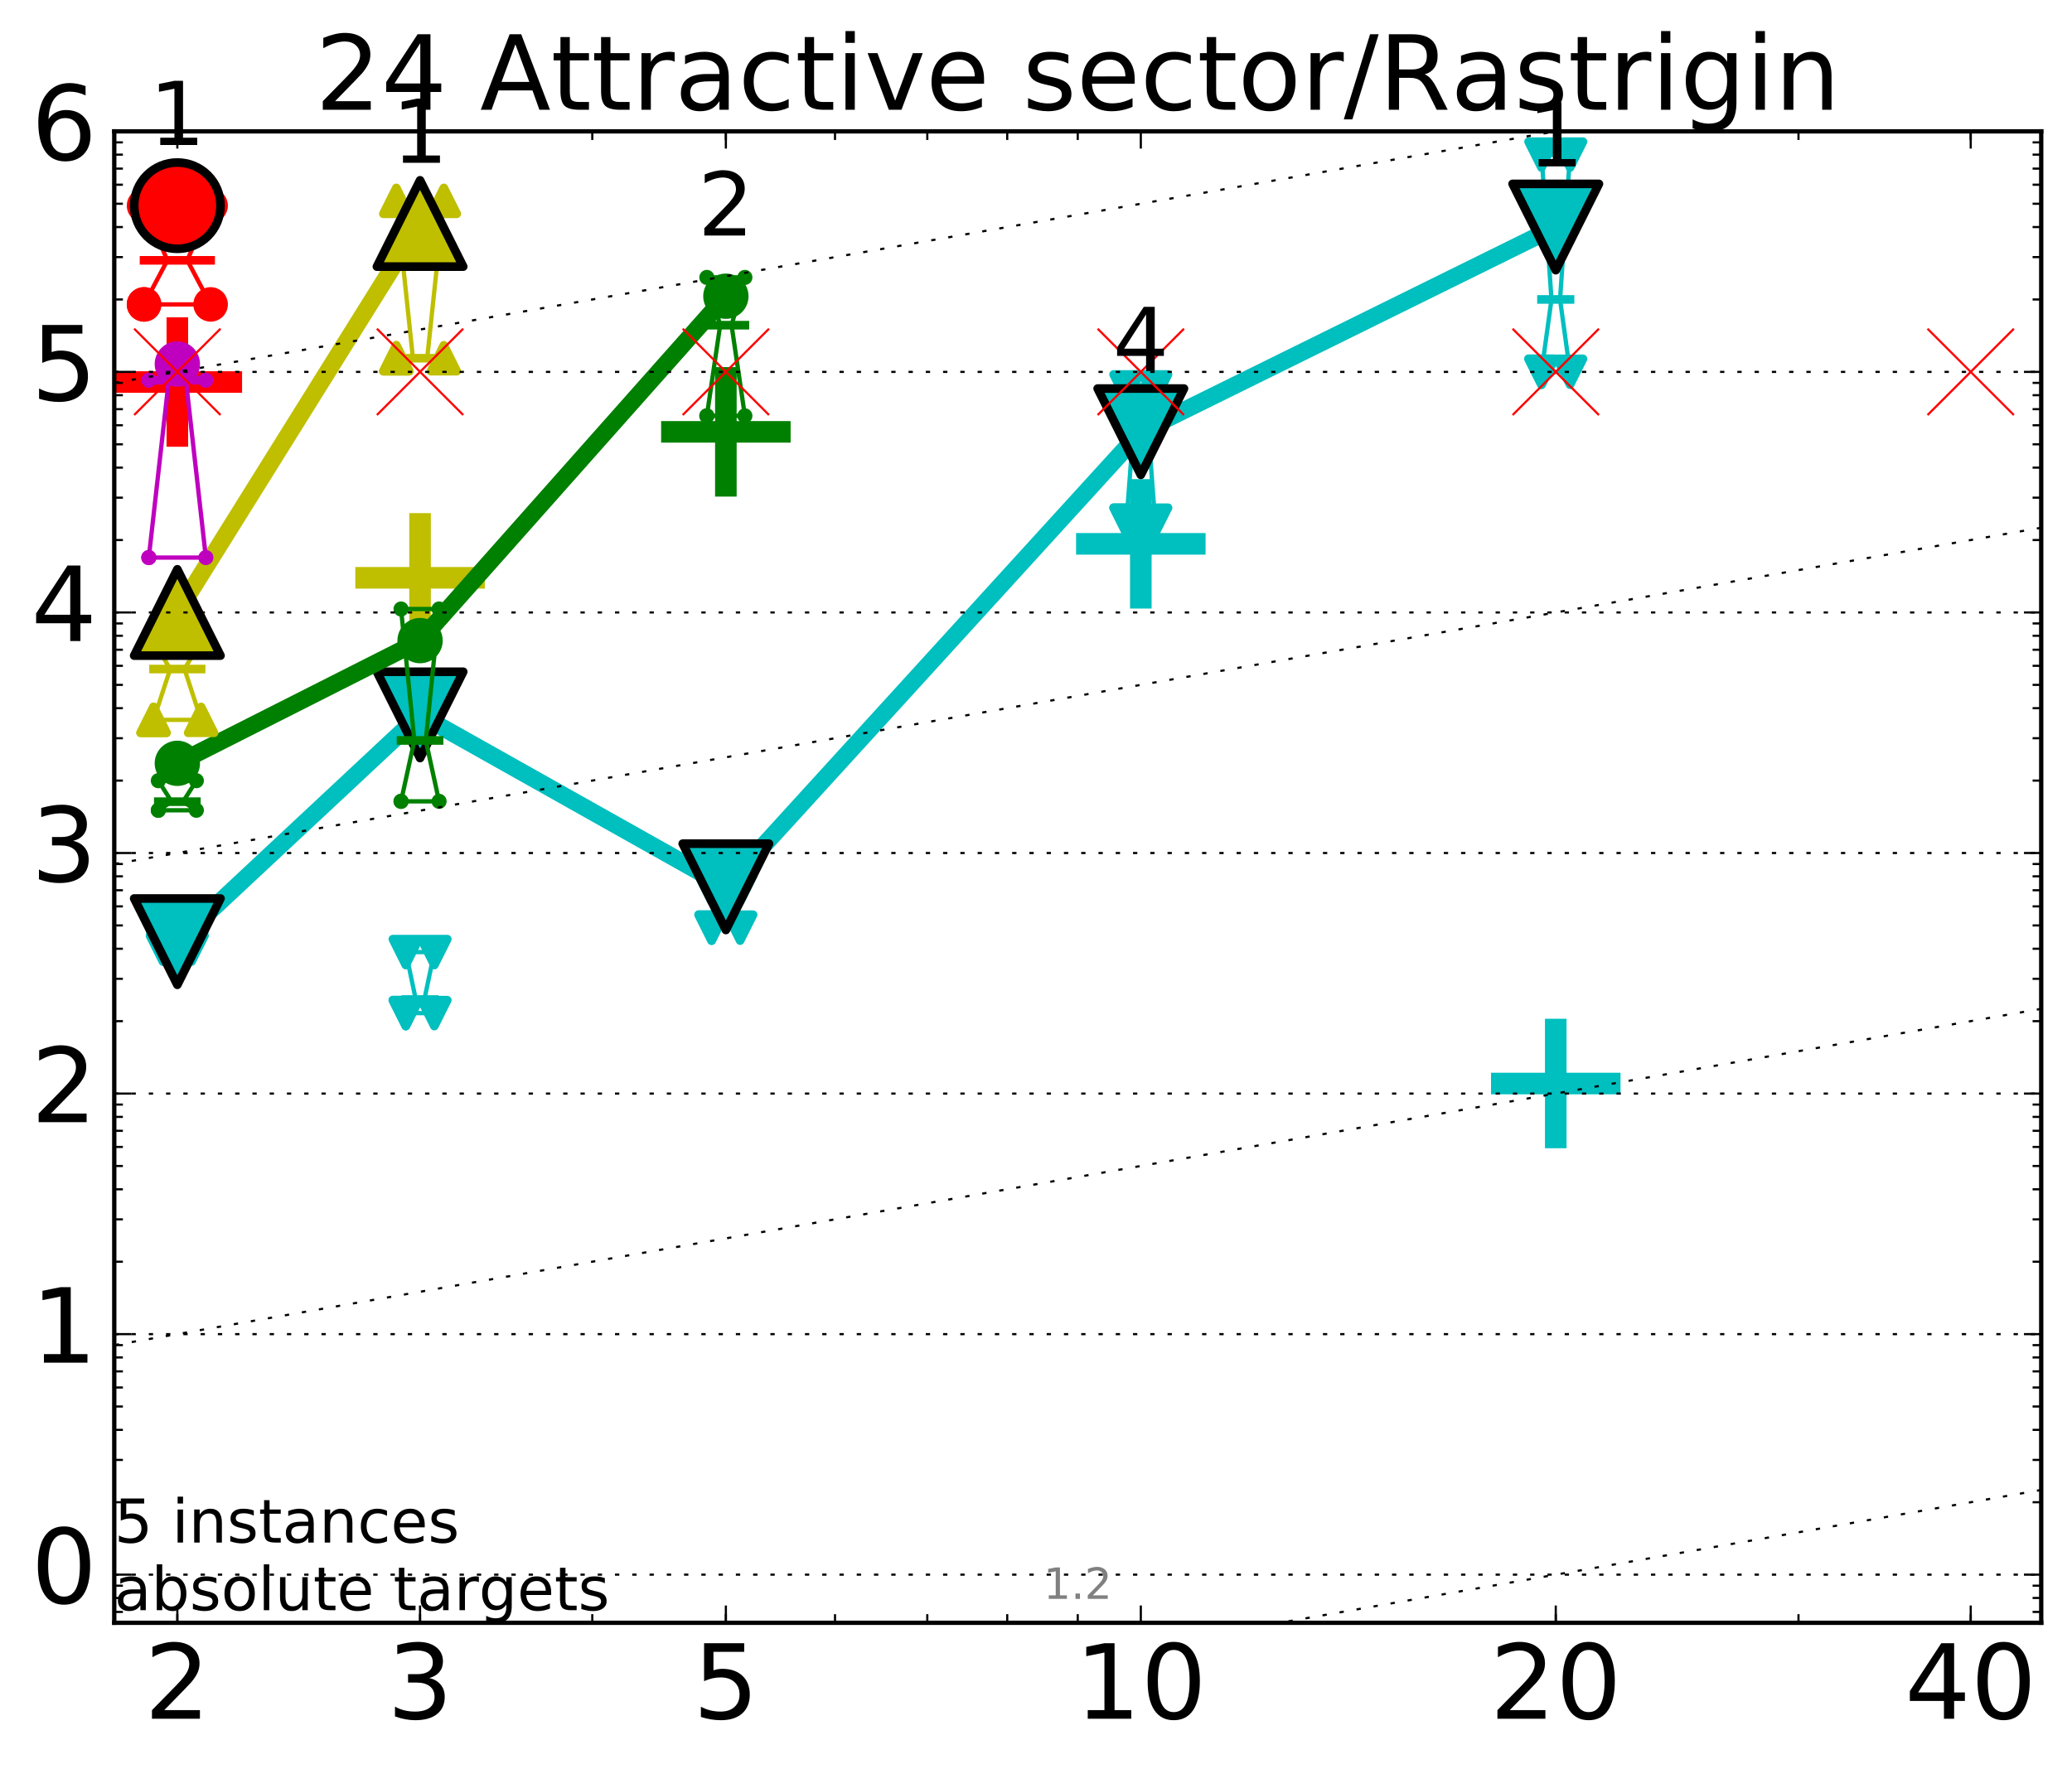 <?xml version="1.0" encoding="utf-8" standalone="no"?>
<!DOCTYPE svg PUBLIC "-//W3C//DTD SVG 1.1//EN"
  "http://www.w3.org/Graphics/SVG/1.1/DTD/svg11.dtd">
<!-- Created with matplotlib (http://matplotlib.org/) -->
<svg height="410pt" version="1.1" viewBox="0 0 480 410" width="480pt" xmlns="http://www.w3.org/2000/svg" xmlns:xlink="http://www.w3.org/1999/xlink">
 <defs>
  <style type="text/css">
*{stroke-linecap:butt;stroke-linejoin:round;stroke-miterlimit:100000;}
  </style>
 </defs>
 <g id="figure_1">
  <g id="patch_1">
   <path d="M 0 410.464 
L 480.07 410.464 
L 480.07 0 
L 0 0 
z
" style="fill:#ffffff;"/>
  </g>
  <g id="axes_1">
   <g id="patch_2">
    <path d="M 26.47 376.036 
L 472.87 376.036 
L 472.87 30.436 
L 26.47 30.436 
z
" style="fill:#ffffff;"/>
   </g>
   <g id="line2d_1">
    <defs>
     <path d="M -15 0 
L 15 0 
M 0 15 
L 0 -15 
" id="m7081209482" style="stroke:#ff0000;stroke-width:5.0;"/>
    </defs>
    <g clip-path="url(#p3deeb7f6b3)">
     <use style="fill:#ff0000;stroke:#ff0000;stroke-width:5.0;" x="41.082" xlink:href="#m7081209482" y="88.527"/>
    </g>
   </g>
   <g id="line2d_2">
    <defs>
     <path d="M -15 0 
L 15 0 
M 0 15 
L 0 -15 
" id="m725e81454e" style="stroke:#00bfbf;stroke-width:5.0;"/>
    </defs>
    <g clip-path="url(#p3deeb7f6b3)">
     <use style="fill:#00bfbf;stroke:#00bfbf;stroke-width:5.0;" x="264.282" xlink:href="#m725e81454e" y="126.021"/>
    </g>
   </g>
   <g id="line2d_3">
    <defs>
     <path d="M -15 0 
L 15 0 
M 0 15 
L 0 -15 
" id="mab814cae0d" style="stroke:#bfbf00;stroke-width:5.0;"/>
    </defs>
    <g clip-path="url(#p3deeb7f6b3)">
     <use style="fill:#bfbf00;stroke:#bfbf00;stroke-width:5.0;" x="97.312" xlink:href="#mab814cae0d" y="133.895"/>
    </g>
   </g>
   <g id="line2d_4">
    <g clip-path="url(#p3deeb7f6b3)">
     <use style="fill:#00bfbf;stroke:#00bfbf;stroke-width:5.0;" x="360.409" xlink:href="#m725e81454e" y="251.075"/>
    </g>
   </g>
   <g id="line2d_5">
    <defs>
     <path d="M -15 0 
L 15 0 
M 0 15 
L 0 -15 
" id="mf21128acd8" style="stroke:#008000;stroke-width:5.0;"/>
    </defs>
    <g clip-path="url(#p3deeb7f6b3)">
     <use style="fill:#008000;stroke:#008000;stroke-width:5.0;" x="168.155" xlink:href="#mf21128acd8" y="100.068"/>
    </g>
   </g>
   <g id="line2d_6">
    <path clip-path="url(#p3deeb7f6b3)" d="M 37.777 219.814 
L 40.09 219.814 
L 37.777 218.692 
L 44.386 218.692 
L 42.073 219.814 
L 44.386 219.814 
L 37.777 219.814 
" style="fill:none;stroke:#00bfbf;stroke-linecap:square;"/>
   </g>
   <g id="line2d_7">
    <path clip-path="url(#p3deeb7f6b3)" d="M 37.777 219.814 
L 44.386 219.814 
L 44.386 218.692 
L 37.777 218.692 
L 37.777 219.814 
" style="fill:none;"/>
    <defs>
     <path d="M -0 3 
L 3 -3 
L -3 -3 
z
" id="m95751ef41a" style="stroke:#00bfbf;stroke-linejoin:miter;stroke-width:2.0;"/>
    </defs>
    <g clip-path="url(#p3deeb7f6b3)">
     <use style="fill:#00bfbf;stroke:#00bfbf;stroke-linejoin:miter;stroke-width:2.0;" x="37.777" xlink:href="#m95751ef41a" y="219.814"/>
     <use style="fill:#00bfbf;stroke:#00bfbf;stroke-linejoin:miter;stroke-width:2.0;" x="44.386" xlink:href="#m95751ef41a" y="219.814"/>
     <use style="fill:#00bfbf;stroke:#00bfbf;stroke-linejoin:miter;stroke-width:2.0;" x="44.386" xlink:href="#m95751ef41a" y="218.692"/>
     <use style="fill:#00bfbf;stroke:#00bfbf;stroke-linejoin:miter;stroke-width:2.0;" x="37.777" xlink:href="#m95751ef41a" y="218.692"/>
     <use style="fill:#00bfbf;stroke:#00bfbf;stroke-linejoin:miter;stroke-width:2.0;" x="37.777" xlink:href="#m95751ef41a" y="219.814"/>
    </g>
   </g>
   <g id="line2d_8">
    <path clip-path="url(#p3deeb7f6b3)" d="M 37.777 219.814 
L 44.386 219.814 
" style="fill:none;stroke:#00bfbf;stroke-linecap:square;stroke-width:2.0;"/>
   </g>
   <g id="line2d_9">
    <path clip-path="url(#p3deeb7f6b3)" d="M 94.008 234.761 
L 96.321 231.613 
L 94.008 220.623 
L 100.617 220.623 
L 98.304 231.613 
L 100.617 234.761 
L 94.008 234.761 
" style="fill:none;stroke:#00bfbf;stroke-linecap:square;"/>
   </g>
   <g id="line2d_10">
    <path clip-path="url(#p3deeb7f6b3)" d="M 94.008 234.761 
L 100.617 234.761 
L 100.617 220.623 
L 94.008 220.623 
L 94.008 234.761 
" style="fill:none;"/>
    <g clip-path="url(#p3deeb7f6b3)">
     <use style="fill:#00bfbf;stroke:#00bfbf;stroke-linejoin:miter;stroke-width:2.0;" x="94.008" xlink:href="#m95751ef41a" y="234.761"/>
     <use style="fill:#00bfbf;stroke:#00bfbf;stroke-linejoin:miter;stroke-width:2.0;" x="100.617" xlink:href="#m95751ef41a" y="234.761"/>
     <use style="fill:#00bfbf;stroke:#00bfbf;stroke-linejoin:miter;stroke-width:2.0;" x="100.617" xlink:href="#m95751ef41a" y="220.623"/>
     <use style="fill:#00bfbf;stroke:#00bfbf;stroke-linejoin:miter;stroke-width:2.0;" x="94.008" xlink:href="#m95751ef41a" y="220.623"/>
     <use style="fill:#00bfbf;stroke:#00bfbf;stroke-linejoin:miter;stroke-width:2.0;" x="94.008" xlink:href="#m95751ef41a" y="234.761"/>
    </g>
   </g>
   <g id="line2d_11">
    <path clip-path="url(#p3deeb7f6b3)" d="M 94.008 231.613 
L 100.617 231.613 
" style="fill:none;stroke:#00bfbf;stroke-linecap:square;stroke-width:2.0;"/>
   </g>
   <g id="line2d_12">
    <path clip-path="url(#p3deeb7f6b3)" d="M 164.85 214.961 
L 167.163 205.912 
L 164.85 205.912 
L 171.459 205.912 
L 169.146 205.912 
L 171.459 214.961 
L 164.85 214.961 
" style="fill:none;stroke:#00bfbf;stroke-linecap:square;"/>
   </g>
   <g id="line2d_13">
    <path clip-path="url(#p3deeb7f6b3)" d="M 164.85 214.961 
L 171.459 214.961 
L 171.459 205.912 
L 164.85 205.912 
L 164.85 214.961 
" style="fill:none;"/>
    <g clip-path="url(#p3deeb7f6b3)">
     <use style="fill:#00bfbf;stroke:#00bfbf;stroke-linejoin:miter;stroke-width:2.0;" x="164.85" xlink:href="#m95751ef41a" y="214.961"/>
     <use style="fill:#00bfbf;stroke:#00bfbf;stroke-linejoin:miter;stroke-width:2.0;" x="171.459" xlink:href="#m95751ef41a" y="214.961"/>
     <use style="fill:#00bfbf;stroke:#00bfbf;stroke-linejoin:miter;stroke-width:2.0;" x="171.459" xlink:href="#m95751ef41a" y="205.912"/>
     <use style="fill:#00bfbf;stroke:#00bfbf;stroke-linejoin:miter;stroke-width:2.0;" x="164.85" xlink:href="#m95751ef41a" y="205.912"/>
     <use style="fill:#00bfbf;stroke:#00bfbf;stroke-linejoin:miter;stroke-width:2.0;" x="164.85" xlink:href="#m95751ef41a" y="214.961"/>
    </g>
   </g>
   <g id="line2d_14">
    <path clip-path="url(#p3deeb7f6b3)" d="M 164.85 205.912 
L 171.459 205.912 
" style="fill:none;stroke:#00bfbf;stroke-linecap:square;stroke-width:2.0;"/>
   </g>
   <g id="line2d_15">
    <path clip-path="url(#p3deeb7f6b3)" d="M 260.977 120.657 
L 263.29 89.774 
L 260.977 89.774 
L 267.586 89.774 
L 265.273 89.774 
L 267.586 120.657 
L 260.977 120.657 
" style="fill:none;stroke:#00bfbf;stroke-linecap:square;"/>
   </g>
   <g id="line2d_16">
    <path clip-path="url(#p3deeb7f6b3)" d="M 260.977 120.657 
L 267.586 120.657 
L 267.586 89.774 
L 260.977 89.774 
L 260.977 120.657 
" style="fill:none;"/>
    <g clip-path="url(#p3deeb7f6b3)">
     <use style="fill:#00bfbf;stroke:#00bfbf;stroke-linejoin:miter;stroke-width:2.0;" x="260.977" xlink:href="#m95751ef41a" y="120.657"/>
     <use style="fill:#00bfbf;stroke:#00bfbf;stroke-linejoin:miter;stroke-width:2.0;" x="267.586" xlink:href="#m95751ef41a" y="120.657"/>
     <use style="fill:#00bfbf;stroke:#00bfbf;stroke-linejoin:miter;stroke-width:2.0;" x="267.586" xlink:href="#m95751ef41a" y="89.774"/>
     <use style="fill:#00bfbf;stroke:#00bfbf;stroke-linejoin:miter;stroke-width:2.0;" x="260.977" xlink:href="#m95751ef41a" y="89.774"/>
     <use style="fill:#00bfbf;stroke:#00bfbf;stroke-linejoin:miter;stroke-width:2.0;" x="260.977" xlink:href="#m95751ef41a" y="120.657"/>
    </g>
   </g>
   <g id="line2d_17">
    <path clip-path="url(#p3deeb7f6b3)" d="M 260.977 89.774 
L 267.586 89.774 
" style="fill:none;stroke:#00bfbf;stroke-linecap:square;stroke-width:2.0;"/>
   </g>
   <g id="line2d_18">
    <path clip-path="url(#p3deeb7f6b3)" d="M 357.104 86.151 
L 359.417 69.384 
L 357.104 35.834 
L 363.713 35.834 
L 361.4 69.384 
L 363.713 86.151 
L 357.104 86.151 
" style="fill:none;stroke:#00bfbf;stroke-linecap:square;"/>
   </g>
   <g id="line2d_19">
    <path clip-path="url(#p3deeb7f6b3)" d="M 357.104 86.151 
L 363.713 86.151 
L 363.713 35.834 
L 357.104 35.834 
L 357.104 86.151 
" style="fill:none;"/>
    <g clip-path="url(#p3deeb7f6b3)">
     <use style="fill:#00bfbf;stroke:#00bfbf;stroke-linejoin:miter;stroke-width:2.0;" x="357.104" xlink:href="#m95751ef41a" y="86.151"/>
     <use style="fill:#00bfbf;stroke:#00bfbf;stroke-linejoin:miter;stroke-width:2.0;" x="363.713" xlink:href="#m95751ef41a" y="86.151"/>
     <use style="fill:#00bfbf;stroke:#00bfbf;stroke-linejoin:miter;stroke-width:2.0;" x="363.713" xlink:href="#m95751ef41a" y="35.834"/>
     <use style="fill:#00bfbf;stroke:#00bfbf;stroke-linejoin:miter;stroke-width:2.0;" x="357.104" xlink:href="#m95751ef41a" y="35.834"/>
     <use style="fill:#00bfbf;stroke:#00bfbf;stroke-linejoin:miter;stroke-width:2.0;" x="357.104" xlink:href="#m95751ef41a" y="86.151"/>
    </g>
   </g>
   <g id="line2d_20">
    <path clip-path="url(#p3deeb7f6b3)" d="M 357.104 69.384 
L 363.713 69.384 
" style="fill:none;stroke:#00bfbf;stroke-linecap:square;stroke-width:2.0;"/>
   </g>
   <g id="line2d_21">
    <path clip-path="url(#p3deeb7f6b3)" d="M 41.082 218.2 
L 97.312 165.662 
" style="fill:none;stroke:#00bfbf;stroke-linecap:square;stroke-width:4.0;"/>
   </g>
   <g id="line2d_22">
    <path clip-path="url(#p3deeb7f6b3)" d="M 97.312 165.662 
L 168.155 205.501 
" style="fill:none;stroke:#00bfbf;stroke-linecap:square;stroke-width:4.0;"/>
   </g>
   <g id="line2d_23">
    <path clip-path="url(#p3deeb7f6b3)" d="M 168.155 205.501 
L 264.282 100.035 
" style="fill:none;stroke:#00bfbf;stroke-linecap:square;stroke-width:4.0;"/>
   </g>
   <g id="line2d_24">
    <path clip-path="url(#p3deeb7f6b3)" d="M 264.282 100.035 
L 360.409 52.61 
" style="fill:none;stroke:#00bfbf;stroke-linecap:square;stroke-width:4.0;"/>
   </g>
   <g id="line2d_25">
    <path clip-path="url(#p3deeb7f6b3)" d="M 41.082 218.2 
L 97.312 165.662 
L 168.155 205.501 
L 264.282 100.035 
L 360.409 52.61 
" style="fill:none;"/>
    <defs>
     <path d="M -0 10 
L 10 -10 
L -10 -10 
z
" id="m6fd3a2f64b" style="stroke:#000000;stroke-linejoin:miter;stroke-width:2.0;"/>
    </defs>
    <g clip-path="url(#p3deeb7f6b3)">
     <use style="fill:#00bfbf;stroke:#000000;stroke-linejoin:miter;stroke-width:2.0;" x="41.082" xlink:href="#m6fd3a2f64b" y="218.2"/>
     <use style="fill:#00bfbf;stroke:#000000;stroke-linejoin:miter;stroke-width:2.0;" x="97.312" xlink:href="#m6fd3a2f64b" y="165.662"/>
     <use style="fill:#00bfbf;stroke:#000000;stroke-linejoin:miter;stroke-width:2.0;" x="168.155" xlink:href="#m6fd3a2f64b" y="205.501"/>
     <use style="fill:#00bfbf;stroke:#000000;stroke-linejoin:miter;stroke-width:2.0;" x="264.282" xlink:href="#m6fd3a2f64b" y="100.035"/>
     <use style="fill:#00bfbf;stroke:#000000;stroke-linejoin:miter;stroke-width:2.0;" x="360.409" xlink:href="#m6fd3a2f64b" y="52.61"/>
    </g>
   </g>
   <g id="line2d_26">
    <path clip-path="url(#p3deeb7f6b3)" d="M 36.676 187.758 
L 39.76 185.768 
L 36.676 180.906 
L 45.488 180.906 
L 42.403 185.768 
L 45.488 187.758 
L 36.676 187.758 
" style="fill:none;stroke:#008000;stroke-linecap:square;"/>
   </g>
   <g id="line2d_27">
    <path clip-path="url(#p3deeb7f6b3)" d="M 36.676 187.758 
L 45.488 187.758 
L 45.488 180.906 
L 36.676 180.906 
L 36.676 187.758 
" style="fill:none;"/>
    <defs>
     <path d="M 0 1.5 
C 0.398 1.5 0.779 1.342 1.061 1.061 
C 1.342 0.779 1.5 0.398 1.5 0 
C 1.5 -0.398 1.342 -0.779 1.061 -1.061 
C 0.779 -1.342 0.398 -1.5 0 -1.5 
C -0.398 -1.5 -0.779 -1.342 -1.061 -1.061 
C -1.342 -0.779 -1.5 -0.398 -1.5 0 
C -1.5 0.398 -1.342 0.779 -1.061 1.061 
C -0.779 1.342 -0.398 1.5 0 1.5 
z
" id="m792ee05142" style="stroke:#008000;stroke-width:0.5;"/>
    </defs>
    <g clip-path="url(#p3deeb7f6b3)">
     <use style="fill:#008000;stroke:#008000;stroke-width:0.5;" x="36.676" xlink:href="#m792ee05142" y="187.758"/>
     <use style="fill:#008000;stroke:#008000;stroke-width:0.5;" x="45.488" xlink:href="#m792ee05142" y="187.758"/>
     <use style="fill:#008000;stroke:#008000;stroke-width:0.5;" x="45.488" xlink:href="#m792ee05142" y="180.906"/>
     <use style="fill:#008000;stroke:#008000;stroke-width:0.5;" x="36.676" xlink:href="#m792ee05142" y="180.906"/>
     <use style="fill:#008000;stroke:#008000;stroke-width:0.5;" x="36.676" xlink:href="#m792ee05142" y="187.758"/>
    </g>
   </g>
   <g id="line2d_28">
    <path clip-path="url(#p3deeb7f6b3)" d="M 36.676 185.768 
L 45.488 185.768 
" style="fill:none;stroke:#008000;stroke-linecap:square;stroke-width:2.0;"/>
   </g>
   <g id="line2d_29">
    <path clip-path="url(#p3deeb7f6b3)" d="M 92.906 185.686 
L 95.991 171.577 
L 92.906 141.119 
L 101.718 141.119 
L 98.634 171.577 
L 101.718 185.686 
L 92.906 185.686 
" style="fill:none;stroke:#008000;stroke-linecap:square;"/>
   </g>
   <g id="line2d_30">
    <path clip-path="url(#p3deeb7f6b3)" d="M 92.906 185.686 
L 101.718 185.686 
L 101.718 141.119 
L 92.906 141.119 
L 92.906 185.686 
" style="fill:none;"/>
    <g clip-path="url(#p3deeb7f6b3)">
     <use style="fill:#008000;stroke:#008000;stroke-width:0.5;" x="92.906" xlink:href="#m792ee05142" y="185.686"/>
     <use style="fill:#008000;stroke:#008000;stroke-width:0.5;" x="101.718" xlink:href="#m792ee05142" y="185.686"/>
     <use style="fill:#008000;stroke:#008000;stroke-width:0.5;" x="101.718" xlink:href="#m792ee05142" y="141.119"/>
     <use style="fill:#008000;stroke:#008000;stroke-width:0.5;" x="92.906" xlink:href="#m792ee05142" y="141.119"/>
     <use style="fill:#008000;stroke:#008000;stroke-width:0.5;" x="92.906" xlink:href="#m792ee05142" y="185.686"/>
    </g>
   </g>
   <g id="line2d_31">
    <path clip-path="url(#p3deeb7f6b3)" d="M 92.906 171.577 
L 101.718 171.577 
" style="fill:none;stroke:#008000;stroke-linecap:square;stroke-width:2.0;"/>
   </g>
   <g id="line2d_32">
    <path clip-path="url(#p3deeb7f6b3)" d="M 163.749 96.362 
L 166.833 75.356 
L 163.749 64.282 
L 172.561 64.282 
L 169.476 75.356 
L 172.561 96.362 
L 163.749 96.362 
" style="fill:none;stroke:#008000;stroke-linecap:square;"/>
   </g>
   <g id="line2d_33">
    <path clip-path="url(#p3deeb7f6b3)" d="M 163.749 96.362 
L 172.561 96.362 
L 172.561 64.282 
L 163.749 64.282 
L 163.749 96.362 
" style="fill:none;"/>
    <g clip-path="url(#p3deeb7f6b3)">
     <use style="fill:#008000;stroke:#008000;stroke-width:0.5;" x="163.749" xlink:href="#m792ee05142" y="96.362"/>
     <use style="fill:#008000;stroke:#008000;stroke-width:0.5;" x="172.561" xlink:href="#m792ee05142" y="96.362"/>
     <use style="fill:#008000;stroke:#008000;stroke-width:0.5;" x="172.561" xlink:href="#m792ee05142" y="64.282"/>
     <use style="fill:#008000;stroke:#008000;stroke-width:0.5;" x="163.749" xlink:href="#m792ee05142" y="64.282"/>
     <use style="fill:#008000;stroke:#008000;stroke-width:0.5;" x="163.749" xlink:href="#m792ee05142" y="96.362"/>
    </g>
   </g>
   <g id="line2d_34">
    <path clip-path="url(#p3deeb7f6b3)" d="M 163.749 75.356 
L 172.561 75.356 
" style="fill:none;stroke:#008000;stroke-linecap:square;stroke-width:2.0;"/>
   </g>
   <g id="line2d_35">
    <path clip-path="url(#p3deeb7f6b3)" d="M 41.082 176.88 
L 97.312 148.446 
" style="fill:none;stroke:#008000;stroke-linecap:square;stroke-width:4.0;"/>
   </g>
   <g id="line2d_36">
    <path clip-path="url(#p3deeb7f6b3)" d="M 97.312 148.446 
L 168.155 68.638 
" style="fill:none;stroke:#008000;stroke-linecap:square;stroke-width:4.0;"/>
   </g>
   <g id="line2d_37">
    <path clip-path="url(#p3deeb7f6b3)" d="M 41.082 176.88 
L 97.312 148.446 
L 168.155 68.638 
" style="fill:none;"/>
    <defs>
     <path d="M 0 5 
C 1.326 5 2.598 4.473 3.536 3.536 
C 4.473 2.598 5 1.326 5 0 
C 5 -1.326 4.473 -2.598 3.536 -3.536 
C 2.598 -4.473 1.326 -5 0 -5 
C -1.326 -5 -2.598 -4.473 -3.536 -3.536 
C -4.473 -2.598 -5 -1.326 -5 0 
C -5 1.326 -4.473 2.598 -3.536 3.536 
C -2.598 4.473 -1.326 5 0 5 
z
" id="ma1bba952d1" style="stroke:#008000;stroke-width:0.5;"/>
    </defs>
    <g clip-path="url(#p3deeb7f6b3)">
     <use style="fill:#008000;stroke:#008000;stroke-width:0.5;" x="41.082" xlink:href="#ma1bba952d1" y="176.88"/>
     <use style="fill:#008000;stroke:#008000;stroke-width:0.5;" x="97.312" xlink:href="#ma1bba952d1" y="148.446"/>
     <use style="fill:#008000;stroke:#008000;stroke-width:0.5;" x="168.155" xlink:href="#ma1bba952d1" y="68.638"/>
    </g>
   </g>
   <g id="line2d_38">
    <path clip-path="url(#p3deeb7f6b3)" d="M 35.574 166.808 
L 39.429 155.03 
L 35.574 148.575 
L 46.589 148.575 
L 42.734 155.03 
L 46.589 166.808 
L 35.574 166.808 
" style="fill:none;stroke:#bfbf00;stroke-linecap:square;"/>
   </g>
   <g id="line2d_39">
    <path clip-path="url(#p3deeb7f6b3)" d="M 35.574 166.808 
L 46.589 166.808 
L 46.589 148.575 
L 35.574 148.575 
L 35.574 166.808 
" style="fill:none;"/>
    <defs>
     <path d="M 0 -3 
L -3 3 
L 3 3 
z
" id="m3d7edcc527" style="stroke:#bfbf00;stroke-linejoin:miter;stroke-width:2.0;"/>
    </defs>
    <g clip-path="url(#p3deeb7f6b3)">
     <use style="fill:#bfbf00;stroke:#bfbf00;stroke-linejoin:miter;stroke-width:2.0;" x="35.574" xlink:href="#m3d7edcc527" y="166.808"/>
     <use style="fill:#bfbf00;stroke:#bfbf00;stroke-linejoin:miter;stroke-width:2.0;" x="46.589" xlink:href="#m3d7edcc527" y="166.808"/>
     <use style="fill:#bfbf00;stroke:#bfbf00;stroke-linejoin:miter;stroke-width:2.0;" x="46.589" xlink:href="#m3d7edcc527" y="148.575"/>
     <use style="fill:#bfbf00;stroke:#bfbf00;stroke-linejoin:miter;stroke-width:2.0;" x="35.574" xlink:href="#m3d7edcc527" y="148.575"/>
     <use style="fill:#bfbf00;stroke:#bfbf00;stroke-linejoin:miter;stroke-width:2.0;" x="35.574" xlink:href="#m3d7edcc527" y="166.808"/>
    </g>
   </g>
   <g id="line2d_40">
    <path clip-path="url(#p3deeb7f6b3)" d="M 35.574 155.03 
L 46.589 155.03 
" style="fill:none;stroke:#bfbf00;stroke-linecap:square;stroke-width:2.0;"/>
   </g>
   <g id="line2d_41">
    <path clip-path="url(#p3deeb7f6b3)" d="M 91.805 83.013 
L 95.66 83.013 
L 91.805 46.542 
L 102.82 46.542 
L 98.965 83.013 
L 102.82 83.013 
L 91.805 83.013 
" style="fill:none;stroke:#bfbf00;stroke-linecap:square;"/>
   </g>
   <g id="line2d_42">
    <path clip-path="url(#p3deeb7f6b3)" d="M 91.805 83.013 
L 102.82 83.013 
L 102.82 46.542 
L 91.805 46.542 
L 91.805 83.013 
" style="fill:none;"/>
    <g clip-path="url(#p3deeb7f6b3)">
     <use style="fill:#bfbf00;stroke:#bfbf00;stroke-linejoin:miter;stroke-width:2.0;" x="91.805" xlink:href="#m3d7edcc527" y="83.013"/>
     <use style="fill:#bfbf00;stroke:#bfbf00;stroke-linejoin:miter;stroke-width:2.0;" x="102.82" xlink:href="#m3d7edcc527" y="83.013"/>
     <use style="fill:#bfbf00;stroke:#bfbf00;stroke-linejoin:miter;stroke-width:2.0;" x="102.82" xlink:href="#m3d7edcc527" y="46.542"/>
     <use style="fill:#bfbf00;stroke:#bfbf00;stroke-linejoin:miter;stroke-width:2.0;" x="91.805" xlink:href="#m3d7edcc527" y="46.542"/>
     <use style="fill:#bfbf00;stroke:#bfbf00;stroke-linejoin:miter;stroke-width:2.0;" x="91.805" xlink:href="#m3d7edcc527" y="83.013"/>
    </g>
   </g>
   <g id="line2d_43">
    <path clip-path="url(#p3deeb7f6b3)" d="M 91.805 83.013 
L 102.82 83.013 
" style="fill:none;stroke:#bfbf00;stroke-linecap:square;stroke-width:2.0;"/>
   </g>
   <g id="line2d_44">
    <path clip-path="url(#p3deeb7f6b3)" d="M 41.082 141.919 
L 97.312 51.78 
" style="fill:none;stroke:#bfbf00;stroke-linecap:square;stroke-width:4.0;"/>
   </g>
   <g id="line2d_45">
    <path clip-path="url(#p3deeb7f6b3)" d="M 41.082 141.919 
L 97.312 51.78 
" style="fill:none;"/>
    <defs>
     <path d="M 0 -10 
L -10 10 
L 10 10 
z
" id="maf83cef0ff" style="stroke:#000000;stroke-linejoin:miter;stroke-width:2.0;"/>
    </defs>
    <g clip-path="url(#p3deeb7f6b3)">
     <use style="fill:#bfbf00;stroke:#000000;stroke-linejoin:miter;stroke-width:2.0;" x="41.082" xlink:href="#maf83cef0ff" y="141.919"/>
     <use style="fill:#bfbf00;stroke:#000000;stroke-linejoin:miter;stroke-width:2.0;" x="97.312" xlink:href="#maf83cef0ff" y="51.78"/>
    </g>
   </g>
   <g id="line2d_46">
    <path clip-path="url(#p3deeb7f6b3)" d="M 34.473 129.2 
L 39.099 88.103 
L 34.473 88.103 
L 47.691 88.103 
L 43.064 88.103 
L 47.691 129.2 
L 34.473 129.2 
" style="fill:none;stroke:#bf00bf;stroke-linecap:square;"/>
   </g>
   <g id="line2d_47">
    <path clip-path="url(#p3deeb7f6b3)" d="M 34.473 129.2 
L 47.691 129.2 
L 47.691 88.103 
L 34.473 88.103 
L 34.473 129.2 
" style="fill:none;"/>
    <defs>
     <path d="M 0 1.5 
C 0.398 1.5 0.779 1.342 1.061 1.061 
C 1.342 0.779 1.5 0.398 1.5 0 
C 1.5 -0.398 1.342 -0.779 1.061 -1.061 
C 0.779 -1.342 0.398 -1.5 0 -1.5 
C -0.398 -1.5 -0.779 -1.342 -1.061 -1.061 
C -1.342 -0.779 -1.5 -0.398 -1.5 0 
C -1.5 0.398 -1.342 0.779 -1.061 1.061 
C -0.779 1.342 -0.398 1.5 0 1.5 
z
" id="m5bc1d3249e" style="stroke:#bf00bf;stroke-width:0.5;"/>
    </defs>
    <g clip-path="url(#p3deeb7f6b3)">
     <use style="fill:#bf00bf;stroke:#bf00bf;stroke-width:0.5;" x="34.473" xlink:href="#m5bc1d3249e" y="129.2"/>
     <use style="fill:#bf00bf;stroke:#bf00bf;stroke-width:0.5;" x="47.691" xlink:href="#m5bc1d3249e" y="129.2"/>
     <use style="fill:#bf00bf;stroke:#bf00bf;stroke-width:0.5;" x="47.691" xlink:href="#m5bc1d3249e" y="88.103"/>
     <use style="fill:#bf00bf;stroke:#bf00bf;stroke-width:0.5;" x="34.473" xlink:href="#m5bc1d3249e" y="88.103"/>
     <use style="fill:#bf00bf;stroke:#bf00bf;stroke-width:0.5;" x="34.473" xlink:href="#m5bc1d3249e" y="129.2"/>
    </g>
   </g>
   <g id="line2d_48">
    <path clip-path="url(#p3deeb7f6b3)" d="M 34.473 88.103 
L 47.691 88.103 
" style="fill:none;stroke:#bf00bf;stroke-linecap:square;stroke-width:2.0;"/>
   </g>
   <g id="line2d_49">
    <path clip-path="url(#p3deeb7f6b3)" d="M 41.082 84.354 
" style="fill:none;"/>
    <defs>
     <path d="M 0 5 
C 1.326 5 2.598 4.473 3.536 3.536 
C 4.473 2.598 5 1.326 5 0 
C 5 -1.326 4.473 -2.598 3.536 -3.536 
C 2.598 -4.473 1.326 -5 0 -5 
C -1.326 -5 -2.598 -4.473 -3.536 -3.536 
C -4.473 -2.598 -5 -1.326 -5 0 
C -5 1.326 -4.473 2.598 -3.536 3.536 
C -2.598 4.473 -1.326 5 0 5 
z
" id="mc021eab8ab" style="stroke:#bf00bf;stroke-width:0.5;"/>
    </defs>
    <g clip-path="url(#p3deeb7f6b3)">
     <use style="fill:#bf00bf;stroke:#bf00bf;stroke-width:0.5;" x="41.082" xlink:href="#mc021eab8ab" y="84.354"/>
    </g>
   </g>
   <g id="line2d_50">
    <path clip-path="url(#p3deeb7f6b3)" d="M 33.371 70.537 
L 38.768 60.331 
L 33.371 47.657 
L 48.792 47.657 
L 43.395 60.331 
L 48.792 70.537 
L 33.371 70.537 
" style="fill:none;stroke:#ff0000;stroke-linecap:square;"/>
   </g>
   <g id="line2d_51">
    <path clip-path="url(#p3deeb7f6b3)" d="M 33.371 70.537 
L 48.792 70.537 
L 48.792 47.657 
L 33.371 47.657 
L 33.371 70.537 
" style="fill:none;"/>
    <defs>
     <path d="M 0 3 
C 0.796 3 1.559 2.684 2.121 2.121 
C 2.684 1.559 3 0.796 3 0 
C 3 -0.796 2.684 -1.559 2.121 -2.121 
C 1.559 -2.684 0.796 -3 0 -3 
C -0.796 -3 -1.559 -2.684 -2.121 -2.121 
C -2.684 -1.559 -3 -0.796 -3 0 
C -3 0.796 -2.684 1.559 -2.121 2.121 
C -1.559 2.684 -0.796 3 0 3 
z
" id="medf6c969ff" style="stroke:#ff0000;stroke-width:2.0;"/>
    </defs>
    <g clip-path="url(#p3deeb7f6b3)">
     <use style="fill:#ff0000;stroke:#ff0000;stroke-width:2.0;" x="33.371" xlink:href="#medf6c969ff" y="70.537"/>
     <use style="fill:#ff0000;stroke:#ff0000;stroke-width:2.0;" x="48.792" xlink:href="#medf6c969ff" y="70.537"/>
     <use style="fill:#ff0000;stroke:#ff0000;stroke-width:2.0;" x="48.792" xlink:href="#medf6c969ff" y="47.657"/>
     <use style="fill:#ff0000;stroke:#ff0000;stroke-width:2.0;" x="33.371" xlink:href="#medf6c969ff" y="47.657"/>
     <use style="fill:#ff0000;stroke:#ff0000;stroke-width:2.0;" x="33.371" xlink:href="#medf6c969ff" y="70.537"/>
    </g>
   </g>
   <g id="line2d_52">
    <path clip-path="url(#p3deeb7f6b3)" d="M 33.371 60.331 
L 48.792 60.331 
" style="fill:none;stroke:#ff0000;stroke-linecap:square;stroke-width:2.0;"/>
   </g>
   <g id="line2d_53">
    <path clip-path="url(#p3deeb7f6b3)" d="M 41.082 47.657 
" style="fill:none;"/>
    <defs>
     <path d="M 0 10 
C 2.652 10 5.196 8.946 7.071 7.071 
C 8.946 5.196 10 2.652 10 0 
C 10 -2.652 8.946 -5.196 7.071 -7.071 
C 5.196 -8.946 2.652 -10 0 -10 
C -2.652 -10 -5.196 -8.946 -7.071 -7.071 
C -8.946 -5.196 -10 -2.652 -10 0 
C -10 2.652 -8.946 5.196 -7.071 7.071 
C -5.196 8.946 -2.652 10 0 10 
z
" id="m630c3f6221" style="stroke:#000000;stroke-width:2.0;"/>
    </defs>
    <g clip-path="url(#p3deeb7f6b3)">
     <use style="fill:#ff0000;stroke:#000000;stroke-width:2.0;" x="41.082" xlink:href="#m630c3f6221" y="47.657"/>
    </g>
   </g>
   <g id="line2d_54"/>
   <g id="line2d_55"/>
   <g id="line2d_56"/>
   <g id="line2d_57"/>
   <g id="line2d_58"/>
   <g id="line2d_59">
    <defs>
     <path d="M -10 10 
L 10 -10 
M -10 -10 
L 10 10 
" id="mc4c74550a1" style="stroke:#ff0000;stroke-width:0.5;"/>
    </defs>
    <g clip-path="url(#p3deeb7f6b3)">
     <use style="fill:#ff0000;stroke:#ff0000;stroke-width:0.5;" x="41.082" xlink:href="#mc4c74550a1" y="86.164"/>
     <use style="fill:#ff0000;stroke:#ff0000;stroke-width:0.5;" x="97.312" xlink:href="#mc4c74550a1" y="86.168"/>
     <use style="fill:#ff0000;stroke:#ff0000;stroke-width:0.5;" x="168.155" xlink:href="#mc4c74550a1" y="86.172"/>
     <use style="fill:#ff0000;stroke:#ff0000;stroke-width:0.5;" x="264.282" xlink:href="#mc4c74550a1" y="86.175"/>
     <use style="fill:#ff0000;stroke:#ff0000;stroke-width:0.5;" x="360.409" xlink:href="#mc4c74550a1" y="86.177"/>
     <use style="fill:#ff0000;stroke:#ff0000;stroke-width:0.5;" x="456.536" xlink:href="#mc4c74550a1" y="86.177"/>
    </g>
   </g>
   <g id="line2d_60">
    <path clip-path="url(#p3deeb7f6b3)" d="M 93.591 411.464 
L 481.07 343.825 
" style="fill:none;stroke:#000000;stroke-dasharray:1,3;stroke-dashoffset:0.0;stroke-width:0.5;"/>
   </g>
   <g id="line2d_61">
    <path clip-path="url(#p3deeb7f6b3)" d="M -1 316.492 
L 481.07 232.341 
" style="fill:none;stroke:#000000;stroke-dasharray:1,3;stroke-dashoffset:0.0;stroke-width:0.5;"/>
   </g>
   <g id="line2d_62">
    <path clip-path="url(#p3deeb7f6b3)" d="M -1 205.008 
L 481.07 120.857 
" style="fill:none;stroke:#000000;stroke-dasharray:1,3;stroke-dashoffset:0.0;stroke-width:0.5;"/>
   </g>
   <g id="line2d_63">
    <path clip-path="url(#p3deeb7f6b3)" d="M -1 93.524 
L 481.07 9.374 
" style="fill:none;stroke:#000000;stroke-dasharray:1,3;stroke-dashoffset:0.0;stroke-width:0.5;"/>
   </g>
   <g id="line2d_64">
    <path clip-path="url(#p3deeb7f6b3)" style="fill:none;stroke:#000000;stroke-dasharray:1,3;stroke-dashoffset:0.0;stroke-width:0.5;"/>
   </g>
   <g id="patch_3">
    <path d="M 26.47 30.436 
L 472.87 30.436 
" style="fill:none;stroke:#000000;stroke-linecap:square;stroke-linejoin:miter;"/>
   </g>
   <g id="patch_4">
    <path d="M 472.87 376.036 
L 472.87 30.436 
" style="fill:none;stroke:#000000;stroke-linecap:square;stroke-linejoin:miter;"/>
   </g>
   <g id="patch_5">
    <path d="M 26.47 376.036 
L 472.87 376.036 
" style="fill:none;stroke:#000000;stroke-linecap:square;stroke-linejoin:miter;"/>
   </g>
   <g id="patch_6">
    <path d="M 26.47 376.036 
L 26.47 30.436 
" style="fill:none;stroke:#000000;stroke-linecap:square;stroke-linejoin:miter;"/>
   </g>
   <g id="matplotlib.axis_1">
    <g id="xtick_1">
     <g id="line2d_65">
      <defs>
       <path d="M 0 0 
L 0 -4 
" id="m85db0c55c1" style="stroke:#000000;stroke-width:0.5;"/>
      </defs>
      <g>
       <use style="stroke:#000000;stroke-width:0.5;" x="41.082" xlink:href="#m85db0c55c1" y="376.036"/>
      </g>
     </g>
     <g id="line2d_66">
      <defs>
       <path d="M 0 0 
L 0 4 
" id="m92b26a3af7" style="stroke:#000000;stroke-width:0.5;"/>
      </defs>
      <g>
       <use style="stroke:#000000;stroke-width:0.5;" x="41.082" xlink:href="#m92b26a3af7" y="30.436"/>
      </g>
     </g>
     <g id="text_1">
      <!-- 2 -->
      <defs>
       <path d="M 19.188 8.297 
L 53.609 8.297 
L 53.609 0 
L 7.328 0 
L 7.328 8.297 
Q 12.938 14.109 22.625 23.891 
Q 32.328 33.688 34.812 36.531 
Q 39.547 41.844 41.422 45.531 
Q 43.312 49.219 43.312 52.781 
Q 43.312 58.594 39.234 62.25 
Q 35.156 65.922 28.609 65.922 
Q 23.969 65.922 18.812 64.312 
Q 13.672 62.703 7.812 59.422 
L 7.812 69.391 
Q 13.766 71.781 18.938 73 
Q 24.125 74.219 28.422 74.219 
Q 39.75 74.219 46.484 68.547 
Q 53.219 62.891 53.219 53.422 
Q 53.219 48.922 51.531 44.891 
Q 49.859 40.875 45.406 35.406 
Q 44.188 33.984 37.641 27.219 
Q 31.109 20.453 19.188 8.297 
" id="BitstreamVeraSans-Roman-32"/>
      </defs>
      <g transform="translate(33.447 398.272)scale(0.24 -0.24)">
       <use xlink:href="#BitstreamVeraSans-Roman-32"/>
      </g>
     </g>
    </g>
    <g id="xtick_2">
     <g id="line2d_67">
      <g>
       <use style="stroke:#000000;stroke-width:0.5;" x="97.312" xlink:href="#m85db0c55c1" y="376.036"/>
      </g>
     </g>
     <g id="line2d_68">
      <g>
       <use style="stroke:#000000;stroke-width:0.5;" x="97.312" xlink:href="#m92b26a3af7" y="30.436"/>
      </g>
     </g>
     <g id="text_2">
      <!-- 3 -->
      <defs>
       <path d="M 40.578 39.312 
Q 47.656 37.797 51.625 33 
Q 55.609 28.219 55.609 21.188 
Q 55.609 10.406 48.188 4.484 
Q 40.766 -1.422 27.094 -1.422 
Q 22.516 -1.422 17.656 -0.516 
Q 12.797 0.391 7.625 2.203 
L 7.625 11.719 
Q 11.719 9.328 16.594 8.109 
Q 21.484 6.891 26.812 6.891 
Q 36.078 6.891 40.938 10.547 
Q 45.797 14.203 45.797 21.188 
Q 45.797 27.641 41.281 31.266 
Q 36.766 34.906 28.719 34.906 
L 20.219 34.906 
L 20.219 43.016 
L 29.109 43.016 
Q 36.375 43.016 40.234 45.922 
Q 44.094 48.828 44.094 54.297 
Q 44.094 59.906 40.109 62.906 
Q 36.141 65.922 28.719 65.922 
Q 24.656 65.922 20.016 65.031 
Q 15.375 64.156 9.812 62.312 
L 9.812 71.094 
Q 15.438 72.656 20.344 73.438 
Q 25.25 74.219 29.594 74.219 
Q 40.828 74.219 47.359 69.109 
Q 53.906 64.016 53.906 55.328 
Q 53.906 49.266 50.438 45.094 
Q 46.969 40.922 40.578 39.312 
" id="BitstreamVeraSans-Roman-33"/>
      </defs>
      <g transform="translate(89.677 398.272)scale(0.24 -0.24)">
       <use xlink:href="#BitstreamVeraSans-Roman-33"/>
      </g>
     </g>
    </g>
    <g id="xtick_3">
     <g id="line2d_69">
      <g>
       <use style="stroke:#000000;stroke-width:0.5;" x="168.155" xlink:href="#m85db0c55c1" y="376.036"/>
      </g>
     </g>
     <g id="line2d_70">
      <g>
       <use style="stroke:#000000;stroke-width:0.5;" x="168.155" xlink:href="#m92b26a3af7" y="30.436"/>
      </g>
     </g>
     <g id="text_3">
      <!-- 5 -->
      <defs>
       <path d="M 10.797 72.906 
L 49.516 72.906 
L 49.516 64.594 
L 19.828 64.594 
L 19.828 46.734 
Q 21.969 47.469 24.109 47.828 
Q 26.266 48.188 28.422 48.188 
Q 40.625 48.188 47.75 41.5 
Q 54.891 34.812 54.891 23.391 
Q 54.891 11.625 47.562 5.094 
Q 40.234 -1.422 26.906 -1.422 
Q 22.312 -1.422 17.547 -0.641 
Q 12.797 0.141 7.719 1.703 
L 7.719 11.625 
Q 12.109 9.234 16.797 8.062 
Q 21.484 6.891 26.703 6.891 
Q 35.156 6.891 40.078 11.328 
Q 45.016 15.766 45.016 23.391 
Q 45.016 31 40.078 35.438 
Q 35.156 39.891 26.703 39.891 
Q 22.75 39.891 18.812 39.016 
Q 14.891 38.141 10.797 36.281 
z
" id="BitstreamVeraSans-Roman-35"/>
      </defs>
      <g transform="translate(160.52 398.272)scale(0.24 -0.24)">
       <use xlink:href="#BitstreamVeraSans-Roman-35"/>
      </g>
     </g>
    </g>
    <g id="xtick_4">
     <g id="line2d_71">
      <g>
       <use style="stroke:#000000;stroke-width:0.5;" x="264.282" xlink:href="#m85db0c55c1" y="376.036"/>
      </g>
     </g>
     <g id="line2d_72">
      <g>
       <use style="stroke:#000000;stroke-width:0.5;" x="264.282" xlink:href="#m92b26a3af7" y="30.436"/>
      </g>
     </g>
     <g id="text_4">
      <!-- 10 -->
      <defs>
       <path d="M 31.781 66.406 
Q 24.172 66.406 20.328 58.906 
Q 16.5 51.422 16.5 36.375 
Q 16.5 21.391 20.328 13.891 
Q 24.172 6.391 31.781 6.391 
Q 39.453 6.391 43.281 13.891 
Q 47.125 21.391 47.125 36.375 
Q 47.125 51.422 43.281 58.906 
Q 39.453 66.406 31.781 66.406 
M 31.781 74.219 
Q 44.047 74.219 50.516 64.516 
Q 56.984 54.828 56.984 36.375 
Q 56.984 17.969 50.516 8.266 
Q 44.047 -1.422 31.781 -1.422 
Q 19.531 -1.422 13.062 8.266 
Q 6.594 17.969 6.594 36.375 
Q 6.594 54.828 13.062 64.516 
Q 19.531 74.219 31.781 74.219 
" id="BitstreamVeraSans-Roman-30"/>
       <path d="M 12.406 8.297 
L 28.516 8.297 
L 28.516 63.922 
L 10.984 60.406 
L 10.984 69.391 
L 28.422 72.906 
L 38.281 72.906 
L 38.281 8.297 
L 54.391 8.297 
L 54.391 0 
L 12.406 0 
z
" id="BitstreamVeraSans-Roman-31"/>
      </defs>
      <g transform="translate(249.012 398.272)scale(0.24 -0.24)">
       <use xlink:href="#BitstreamVeraSans-Roman-31"/>
       <use x="63.623" xlink:href="#BitstreamVeraSans-Roman-30"/>
      </g>
     </g>
    </g>
    <g id="xtick_5">
     <g id="line2d_73">
      <g>
       <use style="stroke:#000000;stroke-width:0.5;" x="360.409" xlink:href="#m85db0c55c1" y="376.036"/>
      </g>
     </g>
     <g id="line2d_74">
      <g>
       <use style="stroke:#000000;stroke-width:0.5;" x="360.409" xlink:href="#m92b26a3af7" y="30.436"/>
      </g>
     </g>
     <g id="text_5">
      <!-- 20 -->
      <g transform="translate(345.139 398.272)scale(0.24 -0.24)">
       <use xlink:href="#BitstreamVeraSans-Roman-32"/>
       <use x="63.623" xlink:href="#BitstreamVeraSans-Roman-30"/>
      </g>
     </g>
    </g>
    <g id="xtick_6">
     <g id="line2d_75">
      <g>
       <use style="stroke:#000000;stroke-width:0.5;" x="456.536" xlink:href="#m85db0c55c1" y="376.036"/>
      </g>
     </g>
     <g id="line2d_76">
      <g>
       <use style="stroke:#000000;stroke-width:0.5;" x="456.536" xlink:href="#m92b26a3af7" y="30.436"/>
      </g>
     </g>
     <g id="text_6">
      <!-- 40 -->
      <defs>
       <path d="M 37.797 64.312 
L 12.891 25.391 
L 37.797 25.391 
z
M 35.203 72.906 
L 47.609 72.906 
L 47.609 25.391 
L 58.016 25.391 
L 58.016 17.188 
L 47.609 17.188 
L 47.609 0 
L 37.797 0 
L 37.797 17.188 
L 4.891 17.188 
L 4.891 26.703 
z
" id="BitstreamVeraSans-Roman-34"/>
      </defs>
      <g transform="translate(441.266 398.272)scale(0.24 -0.24)">
       <use xlink:href="#BitstreamVeraSans-Roman-34"/>
       <use x="63.623" xlink:href="#BitstreamVeraSans-Roman-30"/>
      </g>
     </g>
    </g>
    <g id="xtick_7">
     <g id="line2d_77">
      <defs>
       <path d="M 0 0 
L 0 -2 
" id="m235344058d" style="stroke:#000000;stroke-width:0.5;"/>
      </defs>
      <g>
       <use style="stroke:#000000;stroke-width:0.5;" x="41.082" xlink:href="#m235344058d" y="376.036"/>
      </g>
     </g>
     <g id="line2d_78">
      <defs>
       <path d="M 0 0 
L 0 2 
" id="m47debd89e5" style="stroke:#000000;stroke-width:0.5;"/>
      </defs>
      <g>
       <use style="stroke:#000000;stroke-width:0.5;" x="41.082" xlink:href="#m47debd89e5" y="30.436"/>
      </g>
     </g>
    </g>
    <g id="xtick_8">
     <g id="line2d_79">
      <g>
       <use style="stroke:#000000;stroke-width:0.5;" x="97.312" xlink:href="#m235344058d" y="376.036"/>
      </g>
     </g>
     <g id="line2d_80">
      <g>
       <use style="stroke:#000000;stroke-width:0.5;" x="97.312" xlink:href="#m47debd89e5" y="30.436"/>
      </g>
     </g>
    </g>
    <g id="xtick_9">
     <g id="line2d_81">
      <g>
       <use style="stroke:#000000;stroke-width:0.5;" x="137.209" xlink:href="#m235344058d" y="376.036"/>
      </g>
     </g>
     <g id="line2d_82">
      <g>
       <use style="stroke:#000000;stroke-width:0.5;" x="137.209" xlink:href="#m47debd89e5" y="30.436"/>
      </g>
     </g>
    </g>
    <g id="xtick_10">
     <g id="line2d_83">
      <g>
       <use style="stroke:#000000;stroke-width:0.5;" x="168.155" xlink:href="#m235344058d" y="376.036"/>
      </g>
     </g>
     <g id="line2d_84">
      <g>
       <use style="stroke:#000000;stroke-width:0.5;" x="168.155" xlink:href="#m47debd89e5" y="30.436"/>
      </g>
     </g>
    </g>
    <g id="xtick_11">
     <g id="line2d_85">
      <g>
       <use style="stroke:#000000;stroke-width:0.5;" x="193.439" xlink:href="#m235344058d" y="376.036"/>
      </g>
     </g>
     <g id="line2d_86">
      <g>
       <use style="stroke:#000000;stroke-width:0.5;" x="193.439" xlink:href="#m47debd89e5" y="30.436"/>
      </g>
     </g>
    </g>
    <g id="xtick_12">
     <g id="line2d_87">
      <g>
       <use style="stroke:#000000;stroke-width:0.5;" x="214.817" xlink:href="#m235344058d" y="376.036"/>
      </g>
     </g>
     <g id="line2d_88">
      <g>
       <use style="stroke:#000000;stroke-width:0.5;" x="214.817" xlink:href="#m47debd89e5" y="30.436"/>
      </g>
     </g>
    </g>
    <g id="xtick_13">
     <g id="line2d_89">
      <g>
       <use style="stroke:#000000;stroke-width:0.5;" x="233.336" xlink:href="#m235344058d" y="376.036"/>
      </g>
     </g>
     <g id="line2d_90">
      <g>
       <use style="stroke:#000000;stroke-width:0.5;" x="233.336" xlink:href="#m47debd89e5" y="30.436"/>
      </g>
     </g>
    </g>
    <g id="xtick_14">
     <g id="line2d_91">
      <g>
       <use style="stroke:#000000;stroke-width:0.5;" x="249.67" xlink:href="#m235344058d" y="376.036"/>
      </g>
     </g>
     <g id="line2d_92">
      <g>
       <use style="stroke:#000000;stroke-width:0.5;" x="249.67" xlink:href="#m47debd89e5" y="30.436"/>
      </g>
     </g>
    </g>
    <g id="xtick_15">
     <g id="line2d_93">
      <g>
       <use style="stroke:#000000;stroke-width:0.5;" x="360.409" xlink:href="#m235344058d" y="376.036"/>
      </g>
     </g>
     <g id="line2d_94">
      <g>
       <use style="stroke:#000000;stroke-width:0.5;" x="360.409" xlink:href="#m47debd89e5" y="30.436"/>
      </g>
     </g>
    </g>
    <g id="xtick_16">
     <g id="line2d_95">
      <g>
       <use style="stroke:#000000;stroke-width:0.5;" x="416.639" xlink:href="#m235344058d" y="376.036"/>
      </g>
     </g>
     <g id="line2d_96">
      <g>
       <use style="stroke:#000000;stroke-width:0.5;" x="416.639" xlink:href="#m47debd89e5" y="30.436"/>
      </g>
     </g>
    </g>
    <g id="xtick_17">
     <g id="line2d_97">
      <g>
       <use style="stroke:#000000;stroke-width:0.5;" x="456.536" xlink:href="#m235344058d" y="376.036"/>
      </g>
     </g>
     <g id="line2d_98">
      <g>
       <use style="stroke:#000000;stroke-width:0.5;" x="456.536" xlink:href="#m47debd89e5" y="30.436"/>
      </g>
     </g>
    </g>
   </g>
   <g id="matplotlib.axis_2">
    <g id="ytick_1">
     <g id="line2d_99">
      <path clip-path="url(#p3deeb7f6b3)" d="M 26.47 364.888 
L 472.87 364.888 
" style="fill:none;stroke:#000000;stroke-dasharray:1,3;stroke-dashoffset:0.0;stroke-width:0.5;"/>
     </g>
     <g id="line2d_100">
      <defs>
       <path d="M 0 0 
L 4 0 
" id="m9d30c9a9cc" style="stroke:#000000;stroke-width:0.5;"/>
      </defs>
      <g>
       <use style="stroke:#000000;stroke-width:0.5;" x="26.47" xlink:href="#m9d30c9a9cc" y="364.888"/>
      </g>
     </g>
     <g id="line2d_101">
      <defs>
       <path d="M 0 0 
L -4 0 
" id="m39389daba9" style="stroke:#000000;stroke-width:0.5;"/>
      </defs>
      <g>
       <use style="stroke:#000000;stroke-width:0.5;" x="472.87" xlink:href="#m39389daba9" y="364.888"/>
      </g>
     </g>
     <g id="text_7">
      <!-- 0 -->
      <g transform="translate(7.2 371.51)scale(0.24 -0.24)">
       <use xlink:href="#BitstreamVeraSans-Roman-30"/>
      </g>
     </g>
    </g>
    <g id="ytick_2">
     <g id="line2d_102">
      <path clip-path="url(#p3deeb7f6b3)" d="M 26.47 309.146 
L 472.87 309.146 
" style="fill:none;stroke:#000000;stroke-dasharray:1,3;stroke-dashoffset:0.0;stroke-width:0.5;"/>
     </g>
     <g id="line2d_103">
      <g>
       <use style="stroke:#000000;stroke-width:0.5;" x="26.47" xlink:href="#m9d30c9a9cc" y="309.146"/>
      </g>
     </g>
     <g id="line2d_104">
      <g>
       <use style="stroke:#000000;stroke-width:0.5;" x="472.87" xlink:href="#m39389daba9" y="309.146"/>
      </g>
     </g>
     <g id="text_8">
      <!-- 1 -->
      <g transform="translate(7.2 315.768)scale(0.24 -0.24)">
       <use xlink:href="#BitstreamVeraSans-Roman-31"/>
      </g>
     </g>
    </g>
    <g id="ytick_3">
     <g id="line2d_105">
      <path clip-path="url(#p3deeb7f6b3)" d="M 26.47 253.404 
L 472.87 253.404 
" style="fill:none;stroke:#000000;stroke-dasharray:1,3;stroke-dashoffset:0.0;stroke-width:0.5;"/>
     </g>
     <g id="line2d_106">
      <g>
       <use style="stroke:#000000;stroke-width:0.5;" x="26.47" xlink:href="#m9d30c9a9cc" y="253.404"/>
      </g>
     </g>
     <g id="line2d_107">
      <g>
       <use style="stroke:#000000;stroke-width:0.5;" x="472.87" xlink:href="#m39389daba9" y="253.404"/>
      </g>
     </g>
     <g id="text_9">
      <!-- 2 -->
      <g transform="translate(7.2 260.027)scale(0.24 -0.24)">
       <use xlink:href="#BitstreamVeraSans-Roman-32"/>
      </g>
     </g>
    </g>
    <g id="ytick_4">
     <g id="line2d_108">
      <path clip-path="url(#p3deeb7f6b3)" d="M 26.47 197.662 
L 472.87 197.662 
" style="fill:none;stroke:#000000;stroke-dasharray:1,3;stroke-dashoffset:0.0;stroke-width:0.5;"/>
     </g>
     <g id="line2d_109">
      <g>
       <use style="stroke:#000000;stroke-width:0.5;" x="26.47" xlink:href="#m9d30c9a9cc" y="197.662"/>
      </g>
     </g>
     <g id="line2d_110">
      <g>
       <use style="stroke:#000000;stroke-width:0.5;" x="472.87" xlink:href="#m39389daba9" y="197.662"/>
      </g>
     </g>
     <g id="text_10">
      <!-- 3 -->
      <g transform="translate(7.2 204.285)scale(0.24 -0.24)">
       <use xlink:href="#BitstreamVeraSans-Roman-33"/>
      </g>
     </g>
    </g>
    <g id="ytick_5">
     <g id="line2d_111">
      <path clip-path="url(#p3deeb7f6b3)" d="M 26.47 141.92 
L 472.87 141.92 
" style="fill:none;stroke:#000000;stroke-dasharray:1,3;stroke-dashoffset:0.0;stroke-width:0.5;"/>
     </g>
     <g id="line2d_112">
      <g>
       <use style="stroke:#000000;stroke-width:0.5;" x="26.47" xlink:href="#m9d30c9a9cc" y="141.92"/>
      </g>
     </g>
     <g id="line2d_113">
      <g>
       <use style="stroke:#000000;stroke-width:0.5;" x="472.87" xlink:href="#m39389daba9" y="141.92"/>
      </g>
     </g>
     <g id="text_11">
      <!-- 4 -->
      <g transform="translate(7.2 148.543)scale(0.24 -0.24)">
       <use xlink:href="#BitstreamVeraSans-Roman-34"/>
      </g>
     </g>
    </g>
    <g id="ytick_6">
     <g id="line2d_114">
      <path clip-path="url(#p3deeb7f6b3)" d="M 26.47 86.178 
L 472.87 86.178 
" style="fill:none;stroke:#000000;stroke-dasharray:1,3;stroke-dashoffset:0.0;stroke-width:0.5;"/>
     </g>
     <g id="line2d_115">
      <g>
       <use style="stroke:#000000;stroke-width:0.5;" x="26.47" xlink:href="#m9d30c9a9cc" y="86.178"/>
      </g>
     </g>
     <g id="line2d_116">
      <g>
       <use style="stroke:#000000;stroke-width:0.5;" x="472.87" xlink:href="#m39389daba9" y="86.178"/>
      </g>
     </g>
     <g id="text_12">
      <!-- 5 -->
      <g transform="translate(7.2 92.801)scale(0.24 -0.24)">
       <use xlink:href="#BitstreamVeraSans-Roman-35"/>
      </g>
     </g>
    </g>
    <g id="ytick_7">
     <g id="line2d_117">
      <path clip-path="url(#p3deeb7f6b3)" d="M 26.47 30.436 
L 472.87 30.436 
" style="fill:none;stroke:#000000;stroke-dasharray:1,3;stroke-dashoffset:0.0;stroke-width:0.5;"/>
     </g>
     <g id="line2d_118">
      <g>
       <use style="stroke:#000000;stroke-width:0.5;" x="26.47" xlink:href="#m9d30c9a9cc" y="30.436"/>
      </g>
     </g>
     <g id="line2d_119">
      <g>
       <use style="stroke:#000000;stroke-width:0.5;" x="472.87" xlink:href="#m39389daba9" y="30.436"/>
      </g>
     </g>
     <g id="text_13">
      <!-- 6 -->
      <defs>
       <path d="M 33.016 40.375 
Q 26.375 40.375 22.484 35.828 
Q 18.609 31.297 18.609 23.391 
Q 18.609 15.531 22.484 10.953 
Q 26.375 6.391 33.016 6.391 
Q 39.656 6.391 43.531 10.953 
Q 47.406 15.531 47.406 23.391 
Q 47.406 31.297 43.531 35.828 
Q 39.656 40.375 33.016 40.375 
M 52.594 71.297 
L 52.594 62.312 
Q 48.875 64.062 45.094 64.984 
Q 41.312 65.922 37.594 65.922 
Q 27.828 65.922 22.672 59.328 
Q 17.531 52.734 16.797 39.406 
Q 19.672 43.656 24.016 45.922 
Q 28.375 48.188 33.594 48.188 
Q 44.578 48.188 50.953 41.516 
Q 57.328 34.859 57.328 23.391 
Q 57.328 12.156 50.688 5.359 
Q 44.047 -1.422 33.016 -1.422 
Q 20.359 -1.422 13.672 8.266 
Q 6.984 17.969 6.984 36.375 
Q 6.984 53.656 15.188 63.938 
Q 23.391 74.219 37.203 74.219 
Q 40.922 74.219 44.703 73.484 
Q 48.484 72.75 52.594 71.297 
" id="BitstreamVeraSans-Roman-36"/>
      </defs>
      <g transform="translate(7.2 37.059)scale(0.24 -0.24)">
       <use xlink:href="#BitstreamVeraSans-Roman-36"/>
      </g>
     </g>
    </g>
    <g id="ytick_8">
     <g id="line2d_120">
      <defs>
       <path d="M 0 0 
L 2 0 
" id="mf4e3baa88a" style="stroke:#000000;stroke-width:0.5;"/>
      </defs>
      <g>
       <use style="stroke:#000000;stroke-width:0.5;" x="26.47" xlink:href="#mf4e3baa88a" y="373.522"/>
      </g>
     </g>
     <g id="line2d_121">
      <defs>
       <path d="M 0 0 
L -2 0 
" id="me2f2c262df" style="stroke:#000000;stroke-width:0.5;"/>
      </defs>
      <g>
       <use style="stroke:#000000;stroke-width:0.5;" x="472.87" xlink:href="#me2f2c262df" y="373.522"/>
      </g>
     </g>
    </g>
    <g id="ytick_9">
     <g id="line2d_122">
      <g>
       <use style="stroke:#000000;stroke-width:0.5;" x="26.47" xlink:href="#mf4e3baa88a" y="370.29"/>
      </g>
     </g>
     <g id="line2d_123">
      <g>
       <use style="stroke:#000000;stroke-width:0.5;" x="472.87" xlink:href="#me2f2c262df" y="370.29"/>
      </g>
     </g>
    </g>
    <g id="ytick_10">
     <g id="line2d_124">
      <g>
       <use style="stroke:#000000;stroke-width:0.5;" x="26.47" xlink:href="#mf4e3baa88a" y="367.438"/>
      </g>
     </g>
     <g id="line2d_125">
      <g>
       <use style="stroke:#000000;stroke-width:0.5;" x="472.87" xlink:href="#me2f2c262df" y="367.438"/>
      </g>
     </g>
    </g>
    <g id="ytick_11">
     <g id="line2d_126">
      <g>
       <use style="stroke:#000000;stroke-width:0.5;" x="26.47" xlink:href="#mf4e3baa88a" y="348.108"/>
      </g>
     </g>
     <g id="line2d_127">
      <g>
       <use style="stroke:#000000;stroke-width:0.5;" x="472.87" xlink:href="#me2f2c262df" y="348.108"/>
      </g>
     </g>
    </g>
    <g id="ytick_12">
     <g id="line2d_128">
      <g>
       <use style="stroke:#000000;stroke-width:0.5;" x="26.47" xlink:href="#mf4e3baa88a" y="338.292"/>
      </g>
     </g>
     <g id="line2d_129">
      <g>
       <use style="stroke:#000000;stroke-width:0.5;" x="472.87" xlink:href="#me2f2c262df" y="338.292"/>
      </g>
     </g>
    </g>
    <g id="ytick_13">
     <g id="line2d_130">
      <g>
       <use style="stroke:#000000;stroke-width:0.5;" x="26.47" xlink:href="#mf4e3baa88a" y="331.328"/>
      </g>
     </g>
     <g id="line2d_131">
      <g>
       <use style="stroke:#000000;stroke-width:0.5;" x="472.87" xlink:href="#me2f2c262df" y="331.328"/>
      </g>
     </g>
    </g>
    <g id="ytick_14">
     <g id="line2d_132">
      <g>
       <use style="stroke:#000000;stroke-width:0.5;" x="26.47" xlink:href="#mf4e3baa88a" y="325.926"/>
      </g>
     </g>
     <g id="line2d_133">
      <g>
       <use style="stroke:#000000;stroke-width:0.5;" x="472.87" xlink:href="#me2f2c262df" y="325.926"/>
      </g>
     </g>
    </g>
    <g id="ytick_15">
     <g id="line2d_134">
      <g>
       <use style="stroke:#000000;stroke-width:0.5;" x="26.47" xlink:href="#mf4e3baa88a" y="321.512"/>
      </g>
     </g>
     <g id="line2d_135">
      <g>
       <use style="stroke:#000000;stroke-width:0.5;" x="472.87" xlink:href="#me2f2c262df" y="321.512"/>
      </g>
     </g>
    </g>
    <g id="ytick_16">
     <g id="line2d_136">
      <g>
       <use style="stroke:#000000;stroke-width:0.5;" x="26.47" xlink:href="#mf4e3baa88a" y="317.78"/>
      </g>
     </g>
     <g id="line2d_137">
      <g>
       <use style="stroke:#000000;stroke-width:0.5;" x="472.87" xlink:href="#me2f2c262df" y="317.78"/>
      </g>
     </g>
    </g>
    <g id="ytick_17">
     <g id="line2d_138">
      <g>
       <use style="stroke:#000000;stroke-width:0.5;" x="26.47" xlink:href="#mf4e3baa88a" y="314.548"/>
      </g>
     </g>
     <g id="line2d_139">
      <g>
       <use style="stroke:#000000;stroke-width:0.5;" x="472.87" xlink:href="#me2f2c262df" y="314.548"/>
      </g>
     </g>
    </g>
    <g id="ytick_18">
     <g id="line2d_140">
      <g>
       <use style="stroke:#000000;stroke-width:0.5;" x="26.47" xlink:href="#mf4e3baa88a" y="311.697"/>
      </g>
     </g>
     <g id="line2d_141">
      <g>
       <use style="stroke:#000000;stroke-width:0.5;" x="472.87" xlink:href="#me2f2c262df" y="311.697"/>
      </g>
     </g>
    </g>
    <g id="ytick_19">
     <g id="line2d_142">
      <g>
       <use style="stroke:#000000;stroke-width:0.5;" x="26.47" xlink:href="#mf4e3baa88a" y="292.366"/>
      </g>
     </g>
     <g id="line2d_143">
      <g>
       <use style="stroke:#000000;stroke-width:0.5;" x="472.87" xlink:href="#me2f2c262df" y="292.366"/>
      </g>
     </g>
    </g>
    <g id="ytick_20">
     <g id="line2d_144">
      <g>
       <use style="stroke:#000000;stroke-width:0.5;" x="26.47" xlink:href="#mf4e3baa88a" y="282.55"/>
      </g>
     </g>
     <g id="line2d_145">
      <g>
       <use style="stroke:#000000;stroke-width:0.5;" x="472.87" xlink:href="#me2f2c262df" y="282.55"/>
      </g>
     </g>
    </g>
    <g id="ytick_21">
     <g id="line2d_146">
      <g>
       <use style="stroke:#000000;stroke-width:0.5;" x="26.47" xlink:href="#mf4e3baa88a" y="275.586"/>
      </g>
     </g>
     <g id="line2d_147">
      <g>
       <use style="stroke:#000000;stroke-width:0.5;" x="472.87" xlink:href="#me2f2c262df" y="275.586"/>
      </g>
     </g>
    </g>
    <g id="ytick_22">
     <g id="line2d_148">
      <g>
       <use style="stroke:#000000;stroke-width:0.5;" x="26.47" xlink:href="#mf4e3baa88a" y="270.184"/>
      </g>
     </g>
     <g id="line2d_149">
      <g>
       <use style="stroke:#000000;stroke-width:0.5;" x="472.87" xlink:href="#me2f2c262df" y="270.184"/>
      </g>
     </g>
    </g>
    <g id="ytick_23">
     <g id="line2d_150">
      <g>
       <use style="stroke:#000000;stroke-width:0.5;" x="26.47" xlink:href="#mf4e3baa88a" y="265.77"/>
      </g>
     </g>
     <g id="line2d_151">
      <g>
       <use style="stroke:#000000;stroke-width:0.5;" x="472.87" xlink:href="#me2f2c262df" y="265.77"/>
      </g>
     </g>
    </g>
    <g id="ytick_24">
     <g id="line2d_152">
      <g>
       <use style="stroke:#000000;stroke-width:0.5;" x="26.47" xlink:href="#mf4e3baa88a" y="262.039"/>
      </g>
     </g>
     <g id="line2d_153">
      <g>
       <use style="stroke:#000000;stroke-width:0.5;" x="472.87" xlink:href="#me2f2c262df" y="262.039"/>
      </g>
     </g>
    </g>
    <g id="ytick_25">
     <g id="line2d_154">
      <g>
       <use style="stroke:#000000;stroke-width:0.5;" x="26.47" xlink:href="#mf4e3baa88a" y="258.806"/>
      </g>
     </g>
     <g id="line2d_155">
      <g>
       <use style="stroke:#000000;stroke-width:0.5;" x="472.87" xlink:href="#me2f2c262df" y="258.806"/>
      </g>
     </g>
    </g>
    <g id="ytick_26">
     <g id="line2d_156">
      <g>
       <use style="stroke:#000000;stroke-width:0.5;" x="26.47" xlink:href="#mf4e3baa88a" y="255.955"/>
      </g>
     </g>
     <g id="line2d_157">
      <g>
       <use style="stroke:#000000;stroke-width:0.5;" x="472.87" xlink:href="#me2f2c262df" y="255.955"/>
      </g>
     </g>
    </g>
    <g id="ytick_27">
     <g id="line2d_158">
      <g>
       <use style="stroke:#000000;stroke-width:0.5;" x="26.47" xlink:href="#mf4e3baa88a" y="236.624"/>
      </g>
     </g>
     <g id="line2d_159">
      <g>
       <use style="stroke:#000000;stroke-width:0.5;" x="472.87" xlink:href="#me2f2c262df" y="236.624"/>
      </g>
     </g>
    </g>
    <g id="ytick_28">
     <g id="line2d_160">
      <g>
       <use style="stroke:#000000;stroke-width:0.5;" x="26.47" xlink:href="#mf4e3baa88a" y="226.808"/>
      </g>
     </g>
     <g id="line2d_161">
      <g>
       <use style="stroke:#000000;stroke-width:0.5;" x="472.87" xlink:href="#me2f2c262df" y="226.808"/>
      </g>
     </g>
    </g>
    <g id="ytick_29">
     <g id="line2d_162">
      <g>
       <use style="stroke:#000000;stroke-width:0.5;" x="26.47" xlink:href="#mf4e3baa88a" y="219.844"/>
      </g>
     </g>
     <g id="line2d_163">
      <g>
       <use style="stroke:#000000;stroke-width:0.5;" x="472.87" xlink:href="#me2f2c262df" y="219.844"/>
      </g>
     </g>
    </g>
    <g id="ytick_30">
     <g id="line2d_164">
      <g>
       <use style="stroke:#000000;stroke-width:0.5;" x="26.47" xlink:href="#mf4e3baa88a" y="214.442"/>
      </g>
     </g>
     <g id="line2d_165">
      <g>
       <use style="stroke:#000000;stroke-width:0.5;" x="472.87" xlink:href="#me2f2c262df" y="214.442"/>
      </g>
     </g>
    </g>
    <g id="ytick_31">
     <g id="line2d_166">
      <g>
       <use style="stroke:#000000;stroke-width:0.5;" x="26.47" xlink:href="#mf4e3baa88a" y="210.028"/>
      </g>
     </g>
     <g id="line2d_167">
      <g>
       <use style="stroke:#000000;stroke-width:0.5;" x="472.87" xlink:href="#me2f2c262df" y="210.028"/>
      </g>
     </g>
    </g>
    <g id="ytick_32">
     <g id="line2d_168">
      <g>
       <use style="stroke:#000000;stroke-width:0.5;" x="26.47" xlink:href="#mf4e3baa88a" y="206.297"/>
      </g>
     </g>
     <g id="line2d_169">
      <g>
       <use style="stroke:#000000;stroke-width:0.5;" x="472.87" xlink:href="#me2f2c262df" y="206.297"/>
      </g>
     </g>
    </g>
    <g id="ytick_33">
     <g id="line2d_170">
      <g>
       <use style="stroke:#000000;stroke-width:0.5;" x="26.47" xlink:href="#mf4e3baa88a" y="203.064"/>
      </g>
     </g>
     <g id="line2d_171">
      <g>
       <use style="stroke:#000000;stroke-width:0.5;" x="472.87" xlink:href="#me2f2c262df" y="203.064"/>
      </g>
     </g>
    </g>
    <g id="ytick_34">
     <g id="line2d_172">
      <g>
       <use style="stroke:#000000;stroke-width:0.5;" x="26.47" xlink:href="#mf4e3baa88a" y="200.213"/>
      </g>
     </g>
     <g id="line2d_173">
      <g>
       <use style="stroke:#000000;stroke-width:0.5;" x="472.87" xlink:href="#me2f2c262df" y="200.213"/>
      </g>
     </g>
    </g>
    <g id="ytick_35">
     <g id="line2d_174">
      <g>
       <use style="stroke:#000000;stroke-width:0.5;" x="26.47" xlink:href="#mf4e3baa88a" y="180.882"/>
      </g>
     </g>
     <g id="line2d_175">
      <g>
       <use style="stroke:#000000;stroke-width:0.5;" x="472.87" xlink:href="#me2f2c262df" y="180.882"/>
      </g>
     </g>
    </g>
    <g id="ytick_36">
     <g id="line2d_176">
      <g>
       <use style="stroke:#000000;stroke-width:0.5;" x="26.47" xlink:href="#mf4e3baa88a" y="171.066"/>
      </g>
     </g>
     <g id="line2d_177">
      <g>
       <use style="stroke:#000000;stroke-width:0.5;" x="472.87" xlink:href="#me2f2c262df" y="171.066"/>
      </g>
     </g>
    </g>
    <g id="ytick_37">
     <g id="line2d_178">
      <g>
       <use style="stroke:#000000;stroke-width:0.5;" x="26.47" xlink:href="#mf4e3baa88a" y="164.102"/>
      </g>
     </g>
     <g id="line2d_179">
      <g>
       <use style="stroke:#000000;stroke-width:0.5;" x="472.87" xlink:href="#me2f2c262df" y="164.102"/>
      </g>
     </g>
    </g>
    <g id="ytick_38">
     <g id="line2d_180">
      <g>
       <use style="stroke:#000000;stroke-width:0.5;" x="26.47" xlink:href="#mf4e3baa88a" y="158.7"/>
      </g>
     </g>
     <g id="line2d_181">
      <g>
       <use style="stroke:#000000;stroke-width:0.5;" x="472.87" xlink:href="#me2f2c262df" y="158.7"/>
      </g>
     </g>
    </g>
    <g id="ytick_39">
     <g id="line2d_182">
      <g>
       <use style="stroke:#000000;stroke-width:0.5;" x="26.47" xlink:href="#mf4e3baa88a" y="154.286"/>
      </g>
     </g>
     <g id="line2d_183">
      <g>
       <use style="stroke:#000000;stroke-width:0.5;" x="472.87" xlink:href="#me2f2c262df" y="154.286"/>
      </g>
     </g>
    </g>
    <g id="ytick_40">
     <g id="line2d_184">
      <g>
       <use style="stroke:#000000;stroke-width:0.5;" x="26.47" xlink:href="#mf4e3baa88a" y="150.555"/>
      </g>
     </g>
     <g id="line2d_185">
      <g>
       <use style="stroke:#000000;stroke-width:0.5;" x="472.87" xlink:href="#me2f2c262df" y="150.555"/>
      </g>
     </g>
    </g>
    <g id="ytick_41">
     <g id="line2d_186">
      <g>
       <use style="stroke:#000000;stroke-width:0.5;" x="26.47" xlink:href="#mf4e3baa88a" y="147.322"/>
      </g>
     </g>
     <g id="line2d_187">
      <g>
       <use style="stroke:#000000;stroke-width:0.5;" x="472.87" xlink:href="#me2f2c262df" y="147.322"/>
      </g>
     </g>
    </g>
    <g id="ytick_42">
     <g id="line2d_188">
      <g>
       <use style="stroke:#000000;stroke-width:0.5;" x="26.47" xlink:href="#mf4e3baa88a" y="144.471"/>
      </g>
     </g>
     <g id="line2d_189">
      <g>
       <use style="stroke:#000000;stroke-width:0.5;" x="472.87" xlink:href="#me2f2c262df" y="144.471"/>
      </g>
     </g>
    </g>
    <g id="ytick_43">
     <g id="line2d_190">
      <g>
       <use style="stroke:#000000;stroke-width:0.5;" x="26.47" xlink:href="#mf4e3baa88a" y="125.14"/>
      </g>
     </g>
     <g id="line2d_191">
      <g>
       <use style="stroke:#000000;stroke-width:0.5;" x="472.87" xlink:href="#me2f2c262df" y="125.14"/>
      </g>
     </g>
    </g>
    <g id="ytick_44">
     <g id="line2d_192">
      <g>
       <use style="stroke:#000000;stroke-width:0.5;" x="26.47" xlink:href="#mf4e3baa88a" y="115.324"/>
      </g>
     </g>
     <g id="line2d_193">
      <g>
       <use style="stroke:#000000;stroke-width:0.5;" x="472.87" xlink:href="#me2f2c262df" y="115.324"/>
      </g>
     </g>
    </g>
    <g id="ytick_45">
     <g id="line2d_194">
      <g>
       <use style="stroke:#000000;stroke-width:0.5;" x="26.47" xlink:href="#mf4e3baa88a" y="108.36"/>
      </g>
     </g>
     <g id="line2d_195">
      <g>
       <use style="stroke:#000000;stroke-width:0.5;" x="472.87" xlink:href="#me2f2c262df" y="108.36"/>
      </g>
     </g>
    </g>
    <g id="ytick_46">
     <g id="line2d_196">
      <g>
       <use style="stroke:#000000;stroke-width:0.5;" x="26.47" xlink:href="#mf4e3baa88a" y="102.958"/>
      </g>
     </g>
     <g id="line2d_197">
      <g>
       <use style="stroke:#000000;stroke-width:0.5;" x="472.87" xlink:href="#me2f2c262df" y="102.958"/>
      </g>
     </g>
    </g>
    <g id="ytick_47">
     <g id="line2d_198">
      <g>
       <use style="stroke:#000000;stroke-width:0.5;" x="26.47" xlink:href="#mf4e3baa88a" y="98.544"/>
      </g>
     </g>
     <g id="line2d_199">
      <g>
       <use style="stroke:#000000;stroke-width:0.5;" x="472.87" xlink:href="#me2f2c262df" y="98.544"/>
      </g>
     </g>
    </g>
    <g id="ytick_48">
     <g id="line2d_200">
      <g>
       <use style="stroke:#000000;stroke-width:0.5;" x="26.47" xlink:href="#mf4e3baa88a" y="94.813"/>
      </g>
     </g>
     <g id="line2d_201">
      <g>
       <use style="stroke:#000000;stroke-width:0.5;" x="472.87" xlink:href="#me2f2c262df" y="94.813"/>
      </g>
     </g>
    </g>
    <g id="ytick_49">
     <g id="line2d_202">
      <g>
       <use style="stroke:#000000;stroke-width:0.5;" x="26.47" xlink:href="#mf4e3baa88a" y="91.58"/>
      </g>
     </g>
     <g id="line2d_203">
      <g>
       <use style="stroke:#000000;stroke-width:0.5;" x="472.87" xlink:href="#me2f2c262df" y="91.58"/>
      </g>
     </g>
    </g>
    <g id="ytick_50">
     <g id="line2d_204">
      <g>
       <use style="stroke:#000000;stroke-width:0.5;" x="26.47" xlink:href="#mf4e3baa88a" y="88.729"/>
      </g>
     </g>
     <g id="line2d_205">
      <g>
       <use style="stroke:#000000;stroke-width:0.5;" x="472.87" xlink:href="#me2f2c262df" y="88.729"/>
      </g>
     </g>
    </g>
    <g id="ytick_51">
     <g id="line2d_206">
      <g>
       <use style="stroke:#000000;stroke-width:0.5;" x="26.47" xlink:href="#mf4e3baa88a" y="69.398"/>
      </g>
     </g>
     <g id="line2d_207">
      <g>
       <use style="stroke:#000000;stroke-width:0.5;" x="472.87" xlink:href="#me2f2c262df" y="69.398"/>
      </g>
     </g>
    </g>
    <g id="ytick_52">
     <g id="line2d_208">
      <g>
       <use style="stroke:#000000;stroke-width:0.5;" x="26.47" xlink:href="#mf4e3baa88a" y="59.583"/>
      </g>
     </g>
     <g id="line2d_209">
      <g>
       <use style="stroke:#000000;stroke-width:0.5;" x="472.87" xlink:href="#me2f2c262df" y="59.583"/>
      </g>
     </g>
    </g>
    <g id="ytick_53">
     <g id="line2d_210">
      <g>
       <use style="stroke:#000000;stroke-width:0.5;" x="26.47" xlink:href="#mf4e3baa88a" y="52.618"/>
      </g>
     </g>
     <g id="line2d_211">
      <g>
       <use style="stroke:#000000;stroke-width:0.5;" x="472.87" xlink:href="#me2f2c262df" y="52.618"/>
      </g>
     </g>
    </g>
    <g id="ytick_54">
     <g id="line2d_212">
      <g>
       <use style="stroke:#000000;stroke-width:0.5;" x="26.47" xlink:href="#mf4e3baa88a" y="47.216"/>
      </g>
     </g>
     <g id="line2d_213">
      <g>
       <use style="stroke:#000000;stroke-width:0.5;" x="472.87" xlink:href="#me2f2c262df" y="47.216"/>
      </g>
     </g>
    </g>
    <g id="ytick_55">
     <g id="line2d_214">
      <g>
       <use style="stroke:#000000;stroke-width:0.5;" x="26.47" xlink:href="#mf4e3baa88a" y="42.803"/>
      </g>
     </g>
     <g id="line2d_215">
      <g>
       <use style="stroke:#000000;stroke-width:0.5;" x="472.87" xlink:href="#me2f2c262df" y="42.803"/>
      </g>
     </g>
    </g>
    <g id="ytick_56">
     <g id="line2d_216">
      <g>
       <use style="stroke:#000000;stroke-width:0.5;" x="26.47" xlink:href="#mf4e3baa88a" y="39.071"/>
      </g>
     </g>
     <g id="line2d_217">
      <g>
       <use style="stroke:#000000;stroke-width:0.5;" x="472.87" xlink:href="#me2f2c262df" y="39.071"/>
      </g>
     </g>
    </g>
    <g id="ytick_57">
     <g id="line2d_218">
      <g>
       <use style="stroke:#000000;stroke-width:0.5;" x="26.47" xlink:href="#mf4e3baa88a" y="35.838"/>
      </g>
     </g>
     <g id="line2d_219">
      <g>
       <use style="stroke:#000000;stroke-width:0.5;" x="472.87" xlink:href="#me2f2c262df" y="35.838"/>
      </g>
     </g>
    </g>
    <g id="ytick_58">
     <g id="line2d_220">
      <g>
       <use style="stroke:#000000;stroke-width:0.5;" x="26.47" xlink:href="#mf4e3baa88a" y="32.987"/>
      </g>
     </g>
     <g id="line2d_221">
      <g>
       <use style="stroke:#000000;stroke-width:0.5;" x="472.87" xlink:href="#me2f2c262df" y="32.987"/>
      </g>
     </g>
    </g>
   </g>
   <g id="text_14">
    <!-- 1 -->
    <g transform="translate(34.592 33.598)scale(0.204 -0.204)">
     <use xlink:href="#BitstreamVeraSans-Roman-31"/>
    </g>
   </g>
   <g id="text_15">
    <!-- 4 -->
    <g transform="translate(257.792 85.976)scale(0.204 -0.204)">
     <use xlink:href="#BitstreamVeraSans-Roman-34"/>
    </g>
   </g>
   <g id="text_16">
    <!-- 1 -->
    <g transform="translate(90.823 37.722)scale(0.204 -0.204)">
     <use xlink:href="#BitstreamVeraSans-Roman-31"/>
    </g>
   </g>
   <g id="text_17">
    <!-- 1 -->
    <g transform="translate(353.919 38.552)scale(0.204 -0.204)">
     <use xlink:href="#BitstreamVeraSans-Roman-31"/>
    </g>
   </g>
   <g id="text_18">
    <!-- 2 -->
    <g transform="translate(161.665 54.58)scale(0.204 -0.204)">
     <use xlink:href="#BitstreamVeraSans-Roman-32"/>
    </g>
   </g>
   <g id="text_19">
    <!-- 5 instances -->
    <defs>
     <path id="BitstreamVeraSans-Roman-20"/>
     <path d="M 54.891 33.016 
L 54.891 0 
L 45.906 0 
L 45.906 32.719 
Q 45.906 40.484 42.875 44.328 
Q 39.844 48.188 33.797 48.188 
Q 26.516 48.188 22.312 43.547 
Q 18.109 38.922 18.109 30.906 
L 18.109 0 
L 9.078 0 
L 9.078 54.688 
L 18.109 54.688 
L 18.109 46.188 
Q 21.344 51.125 25.703 53.562 
Q 30.078 56 35.797 56 
Q 45.219 56 50.047 50.172 
Q 54.891 44.344 54.891 33.016 
" id="BitstreamVeraSans-Roman-6e"/>
     <path d="M 9.422 54.688 
L 18.406 54.688 
L 18.406 0 
L 9.422 0 
z
M 9.422 75.984 
L 18.406 75.984 
L 18.406 64.594 
L 9.422 64.594 
z
" id="BitstreamVeraSans-Roman-69"/>
     <path d="M 56.203 29.594 
L 56.203 25.203 
L 14.891 25.203 
Q 15.484 15.922 20.484 11.062 
Q 25.484 6.203 34.422 6.203 
Q 39.594 6.203 44.453 7.469 
Q 49.312 8.734 54.109 11.281 
L 54.109 2.781 
Q 49.266 0.734 44.188 -0.344 
Q 39.109 -1.422 33.891 -1.422 
Q 20.797 -1.422 13.156 6.188 
Q 5.516 13.812 5.516 26.812 
Q 5.516 40.234 12.766 48.109 
Q 20.016 56 32.328 56 
Q 43.359 56 49.781 48.891 
Q 56.203 41.797 56.203 29.594 
M 47.219 32.234 
Q 47.125 39.594 43.094 43.984 
Q 39.062 48.391 32.422 48.391 
Q 24.906 48.391 20.391 44.141 
Q 15.875 39.891 15.188 32.172 
z
" id="BitstreamVeraSans-Roman-65"/>
     <path d="M 18.312 70.219 
L 18.312 54.688 
L 36.812 54.688 
L 36.812 47.703 
L 18.312 47.703 
L 18.312 18.016 
Q 18.312 11.328 20.141 9.422 
Q 21.969 7.516 27.594 7.516 
L 36.812 7.516 
L 36.812 0 
L 27.594 0 
Q 17.188 0 13.234 3.875 
Q 9.281 7.766 9.281 18.016 
L 9.281 47.703 
L 2.688 47.703 
L 2.688 54.688 
L 9.281 54.688 
L 9.281 70.219 
z
" id="BitstreamVeraSans-Roman-74"/>
     <path d="M 34.281 27.484 
Q 23.391 27.484 19.188 25 
Q 14.984 22.516 14.984 16.5 
Q 14.984 11.719 18.141 8.906 
Q 21.297 6.109 26.703 6.109 
Q 34.188 6.109 38.703 11.406 
Q 43.219 16.703 43.219 25.484 
L 43.219 27.484 
z
M 52.203 31.203 
L 52.203 0 
L 43.219 0 
L 43.219 8.297 
Q 40.141 3.328 35.547 0.953 
Q 30.953 -1.422 24.312 -1.422 
Q 15.922 -1.422 10.953 3.297 
Q 6 8.016 6 15.922 
Q 6 25.141 12.172 29.828 
Q 18.359 34.516 30.609 34.516 
L 43.219 34.516 
L 43.219 35.406 
Q 43.219 41.609 39.141 45 
Q 35.062 48.391 27.688 48.391 
Q 23 48.391 18.547 47.266 
Q 14.109 46.141 10.016 43.891 
L 10.016 52.203 
Q 14.938 54.109 19.578 55.047 
Q 24.219 56 28.609 56 
Q 40.484 56 46.344 49.844 
Q 52.203 43.703 52.203 31.203 
" id="BitstreamVeraSans-Roman-61"/>
     <path d="M 44.281 53.078 
L 44.281 44.578 
Q 40.484 46.531 36.375 47.5 
Q 32.281 48.484 27.875 48.484 
Q 21.188 48.484 17.844 46.438 
Q 14.5 44.391 14.5 40.281 
Q 14.5 37.156 16.891 35.375 
Q 19.281 33.594 26.516 31.984 
L 29.594 31.297 
Q 39.156 29.25 43.188 25.516 
Q 47.219 21.781 47.219 15.094 
Q 47.219 7.469 41.188 3.016 
Q 35.156 -1.422 24.609 -1.422 
Q 20.219 -1.422 15.453 -0.562 
Q 10.688 0.297 5.422 2 
L 5.422 11.281 
Q 10.406 8.688 15.234 7.391 
Q 20.062 6.109 24.812 6.109 
Q 31.156 6.109 34.562 8.281 
Q 37.984 10.453 37.984 14.406 
Q 37.984 18.062 35.516 20.016 
Q 33.062 21.969 24.703 23.781 
L 21.578 24.516 
Q 13.234 26.266 9.516 29.906 
Q 5.812 33.547 5.812 39.891 
Q 5.812 47.609 11.281 51.797 
Q 16.75 56 26.812 56 
Q 31.781 56 36.172 55.266 
Q 40.578 54.547 44.281 53.078 
" id="BitstreamVeraSans-Roman-73"/>
     <path d="M 48.781 52.594 
L 48.781 44.188 
Q 44.969 46.297 41.141 47.344 
Q 37.312 48.391 33.406 48.391 
Q 24.656 48.391 19.812 42.844 
Q 14.984 37.312 14.984 27.297 
Q 14.984 17.281 19.812 11.734 
Q 24.656 6.203 33.406 6.203 
Q 37.312 6.203 41.141 7.25 
Q 44.969 8.297 48.781 10.406 
L 48.781 2.094 
Q 45.016 0.344 40.984 -0.531 
Q 36.969 -1.422 32.422 -1.422 
Q 20.062 -1.422 12.781 6.344 
Q 5.516 14.109 5.516 27.297 
Q 5.516 40.672 12.859 48.328 
Q 20.219 56 33.016 56 
Q 37.156 56 41.109 55.141 
Q 45.062 54.297 48.781 52.594 
" id="BitstreamVeraSans-Roman-63"/>
    </defs>
    <g transform="translate(26.47 357.448)scale(0.14 -0.14)">
     <use xlink:href="#BitstreamVeraSans-Roman-35"/>
     <use x="63.623" xlink:href="#BitstreamVeraSans-Roman-20"/>
     <use x="95.41" xlink:href="#BitstreamVeraSans-Roman-69"/>
     <use x="123.193" xlink:href="#BitstreamVeraSans-Roman-6e"/>
     <use x="186.572" xlink:href="#BitstreamVeraSans-Roman-73"/>
     <use x="238.672" xlink:href="#BitstreamVeraSans-Roman-74"/>
     <use x="277.881" xlink:href="#BitstreamVeraSans-Roman-61"/>
     <use x="339.16" xlink:href="#BitstreamVeraSans-Roman-6e"/>
     <use x="402.539" xlink:href="#BitstreamVeraSans-Roman-63"/>
     <use x="457.52" xlink:href="#BitstreamVeraSans-Roman-65"/>
     <use x="519.043" xlink:href="#BitstreamVeraSans-Roman-73"/>
    </g>
    <!-- absolute targets -->
    <defs>
     <path d="M 30.609 48.391 
Q 23.391 48.391 19.188 42.75 
Q 14.984 37.109 14.984 27.297 
Q 14.984 17.484 19.156 11.844 
Q 23.344 6.203 30.609 6.203 
Q 37.797 6.203 41.984 11.859 
Q 46.188 17.531 46.188 27.297 
Q 46.188 37.016 41.984 42.703 
Q 37.797 48.391 30.609 48.391 
M 30.609 56 
Q 42.328 56 49.016 48.375 
Q 55.719 40.766 55.719 27.297 
Q 55.719 13.875 49.016 6.219 
Q 42.328 -1.422 30.609 -1.422 
Q 18.844 -1.422 12.172 6.219 
Q 5.516 13.875 5.516 27.297 
Q 5.516 40.766 12.172 48.375 
Q 18.844 56 30.609 56 
" id="BitstreamVeraSans-Roman-6f"/>
     <path d="M 9.422 75.984 
L 18.406 75.984 
L 18.406 0 
L 9.422 0 
z
" id="BitstreamVeraSans-Roman-6c"/>
     <path d="M 45.406 27.984 
Q 45.406 37.75 41.375 43.109 
Q 37.359 48.484 30.078 48.484 
Q 22.859 48.484 18.828 43.109 
Q 14.797 37.75 14.797 27.984 
Q 14.797 18.266 18.828 12.891 
Q 22.859 7.516 30.078 7.516 
Q 37.359 7.516 41.375 12.891 
Q 45.406 18.266 45.406 27.984 
M 54.391 6.781 
Q 54.391 -7.172 48.188 -13.984 
Q 42 -20.797 29.203 -20.797 
Q 24.469 -20.797 20.266 -20.094 
Q 16.062 -19.391 12.109 -17.922 
L 12.109 -9.188 
Q 16.062 -11.328 19.922 -12.344 
Q 23.781 -13.375 27.781 -13.375 
Q 36.625 -13.375 41.016 -8.766 
Q 45.406 -4.156 45.406 5.172 
L 45.406 9.625 
Q 42.625 4.781 38.281 2.391 
Q 33.938 0 27.875 0 
Q 17.828 0 11.672 7.656 
Q 5.516 15.328 5.516 27.984 
Q 5.516 40.672 11.672 48.328 
Q 17.828 56 27.875 56 
Q 33.938 56 38.281 53.609 
Q 42.625 51.219 45.406 46.391 
L 45.406 54.688 
L 54.391 54.688 
z
" id="BitstreamVeraSans-Roman-67"/>
     <path d="M 8.5 21.578 
L 8.5 54.688 
L 17.484 54.688 
L 17.484 21.922 
Q 17.484 14.156 20.5 10.266 
Q 23.531 6.391 29.594 6.391 
Q 36.859 6.391 41.078 11.031 
Q 45.312 15.672 45.312 23.688 
L 45.312 54.688 
L 54.297 54.688 
L 54.297 0 
L 45.312 0 
L 45.312 8.406 
Q 42.047 3.422 37.719 1 
Q 33.406 -1.422 27.688 -1.422 
Q 18.266 -1.422 13.375 4.438 
Q 8.5 10.297 8.5 21.578 
" id="BitstreamVeraSans-Roman-75"/>
     <path d="M 41.109 46.297 
Q 39.594 47.172 37.812 47.578 
Q 36.031 48 33.891 48 
Q 26.266 48 22.188 43.047 
Q 18.109 38.094 18.109 28.812 
L 18.109 0 
L 9.078 0 
L 9.078 54.688 
L 18.109 54.688 
L 18.109 46.188 
Q 20.953 51.172 25.484 53.578 
Q 30.031 56 36.531 56 
Q 37.453 56 38.578 55.875 
Q 39.703 55.766 41.062 55.516 
z
" id="BitstreamVeraSans-Roman-72"/>
     <path d="M 48.688 27.297 
Q 48.688 37.203 44.609 42.844 
Q 40.531 48.484 33.406 48.484 
Q 26.266 48.484 22.188 42.844 
Q 18.109 37.203 18.109 27.297 
Q 18.109 17.391 22.188 11.75 
Q 26.266 6.109 33.406 6.109 
Q 40.531 6.109 44.609 11.75 
Q 48.688 17.391 48.688 27.297 
M 18.109 46.391 
Q 20.953 51.266 25.266 53.625 
Q 29.594 56 35.594 56 
Q 45.562 56 51.781 48.094 
Q 58.016 40.188 58.016 27.297 
Q 58.016 14.406 51.781 6.484 
Q 45.562 -1.422 35.594 -1.422 
Q 29.594 -1.422 25.266 0.953 
Q 20.953 3.328 18.109 8.203 
L 18.109 0 
L 9.078 0 
L 9.078 75.984 
L 18.109 75.984 
z
" id="BitstreamVeraSans-Roman-62"/>
    </defs>
    <g transform="translate(26.47 373.125)scale(0.14 -0.14)">
     <use xlink:href="#BitstreamVeraSans-Roman-61"/>
     <use x="61.279" xlink:href="#BitstreamVeraSans-Roman-62"/>
     <use x="124.756" xlink:href="#BitstreamVeraSans-Roman-73"/>
     <use x="176.855" xlink:href="#BitstreamVeraSans-Roman-6f"/>
     <use x="238.037" xlink:href="#BitstreamVeraSans-Roman-6c"/>
     <use x="265.82" xlink:href="#BitstreamVeraSans-Roman-75"/>
     <use x="329.199" xlink:href="#BitstreamVeraSans-Roman-74"/>
     <use x="368.408" xlink:href="#BitstreamVeraSans-Roman-65"/>
     <use x="429.932" xlink:href="#BitstreamVeraSans-Roman-20"/>
     <use x="461.719" xlink:href="#BitstreamVeraSans-Roman-74"/>
     <use x="500.928" xlink:href="#BitstreamVeraSans-Roman-61"/>
     <use x="562.207" xlink:href="#BitstreamVeraSans-Roman-72"/>
     <use x="603.305" xlink:href="#BitstreamVeraSans-Roman-67"/>
     <use x="666.781" xlink:href="#BitstreamVeraSans-Roman-65"/>
     <use x="728.305" xlink:href="#BitstreamVeraSans-Roman-74"/>
     <use x="767.514" xlink:href="#BitstreamVeraSans-Roman-73"/>
    </g>
   </g>
   <g id="text_20">
    <!-- 1.2 -->
    <defs>
     <path d="M 10.688 12.406 
L 21 12.406 
L 21 0 
L 10.688 0 
z
" id="BitstreamVeraSans-Roman-2e"/>
    </defs>
    <g style="fill:#808080;" transform="translate(241.718 370.501)scale(0.1 -0.1)">
     <use xlink:href="#BitstreamVeraSans-Roman-31"/>
     <use x="63.623" xlink:href="#BitstreamVeraSans-Roman-2e"/>
     <use x="95.41" xlink:href="#BitstreamVeraSans-Roman-32"/>
    </g>
   </g>
   <g id="text_21">
    <!-- 24 Attractive sector/Rastrigin -->
    <defs>
     <path d="M 2.984 54.688 
L 12.5 54.688 
L 29.594 8.797 
L 46.688 54.688 
L 56.203 54.688 
L 35.688 0 
L 23.484 0 
z
" id="BitstreamVeraSans-Roman-76"/>
     <path d="M 44.391 34.188 
Q 47.562 33.109 50.562 29.594 
Q 53.562 26.078 56.594 19.922 
L 66.609 0 
L 56 0 
L 46.688 18.703 
Q 43.062 26.031 39.672 28.422 
Q 36.281 30.812 30.422 30.812 
L 19.672 30.812 
L 19.672 0 
L 9.812 0 
L 9.812 72.906 
L 32.078 72.906 
Q 44.578 72.906 50.734 67.672 
Q 56.891 62.453 56.891 51.906 
Q 56.891 45.016 53.688 40.469 
Q 50.484 35.938 44.391 34.188 
M 19.672 64.797 
L 19.672 38.922 
L 32.078 38.922 
Q 39.203 38.922 42.844 42.219 
Q 46.484 45.516 46.484 51.906 
Q 46.484 58.297 42.844 61.547 
Q 39.203 64.797 32.078 64.797 
z
" id="BitstreamVeraSans-Roman-52"/>
     <path d="M 34.188 63.188 
L 20.797 26.906 
L 47.609 26.906 
z
M 28.609 72.906 
L 39.797 72.906 
L 67.578 0 
L 57.328 0 
L 50.688 18.703 
L 17.828 18.703 
L 11.188 0 
L 0.781 0 
z
" id="BitstreamVeraSans-Roman-41"/>
     <path d="M 25.391 72.906 
L 33.688 72.906 
L 8.297 -9.281 
L 0 -9.281 
z
" id="BitstreamVeraSans-Roman-2f"/>
    </defs>
    <g transform="translate(73.024 25.436)scale(0.24 -0.24)">
     <use xlink:href="#BitstreamVeraSans-Roman-32"/>
     <use x="63.623" xlink:href="#BitstreamVeraSans-Roman-34"/>
     <use x="127.246" xlink:href="#BitstreamVeraSans-Roman-20"/>
     <use x="159.033" xlink:href="#BitstreamVeraSans-Roman-41"/>
     <use x="227.426" xlink:href="#BitstreamVeraSans-Roman-74"/>
     <use x="266.635" xlink:href="#BitstreamVeraSans-Roman-74"/>
     <use x="305.844" xlink:href="#BitstreamVeraSans-Roman-72"/>
     <use x="346.957" xlink:href="#BitstreamVeraSans-Roman-61"/>
     <use x="408.236" xlink:href="#BitstreamVeraSans-Roman-63"/>
     <use x="463.217" xlink:href="#BitstreamVeraSans-Roman-74"/>
     <use x="502.426" xlink:href="#BitstreamVeraSans-Roman-69"/>
     <use x="530.209" xlink:href="#BitstreamVeraSans-Roman-76"/>
     <use x="589.389" xlink:href="#BitstreamVeraSans-Roman-65"/>
     <use x="650.912" xlink:href="#BitstreamVeraSans-Roman-20"/>
     <use x="682.699" xlink:href="#BitstreamVeraSans-Roman-73"/>
     <use x="734.799" xlink:href="#BitstreamVeraSans-Roman-65"/>
     <use x="796.322" xlink:href="#BitstreamVeraSans-Roman-63"/>
     <use x="851.303" xlink:href="#BitstreamVeraSans-Roman-74"/>
     <use x="890.512" xlink:href="#BitstreamVeraSans-Roman-6f"/>
     <use x="951.693" xlink:href="#BitstreamVeraSans-Roman-72"/>
     <use x="992.807" xlink:href="#BitstreamVeraSans-Roman-2f"/>
     <use x="1026.498" xlink:href="#BitstreamVeraSans-Roman-52"/>
     <use x="1095.949" xlink:href="#BitstreamVeraSans-Roman-61"/>
     <use x="1157.229" xlink:href="#BitstreamVeraSans-Roman-73"/>
     <use x="1209.328" xlink:href="#BitstreamVeraSans-Roman-74"/>
     <use x="1248.537" xlink:href="#BitstreamVeraSans-Roman-72"/>
     <use x="1289.65" xlink:href="#BitstreamVeraSans-Roman-69"/>
     <use x="1317.434" xlink:href="#BitstreamVeraSans-Roman-67"/>
     <use x="1380.91" xlink:href="#BitstreamVeraSans-Roman-69"/>
     <use x="1408.693" xlink:href="#BitstreamVeraSans-Roman-6e"/>
    </g>
   </g>
  </g>
 </g>
 <defs>
  <clipPath id="p3deeb7f6b3">
   <rect height="345.6" width="446.4" x="26.47" y="30.436"/>
  </clipPath>
 </defs>
</svg>
